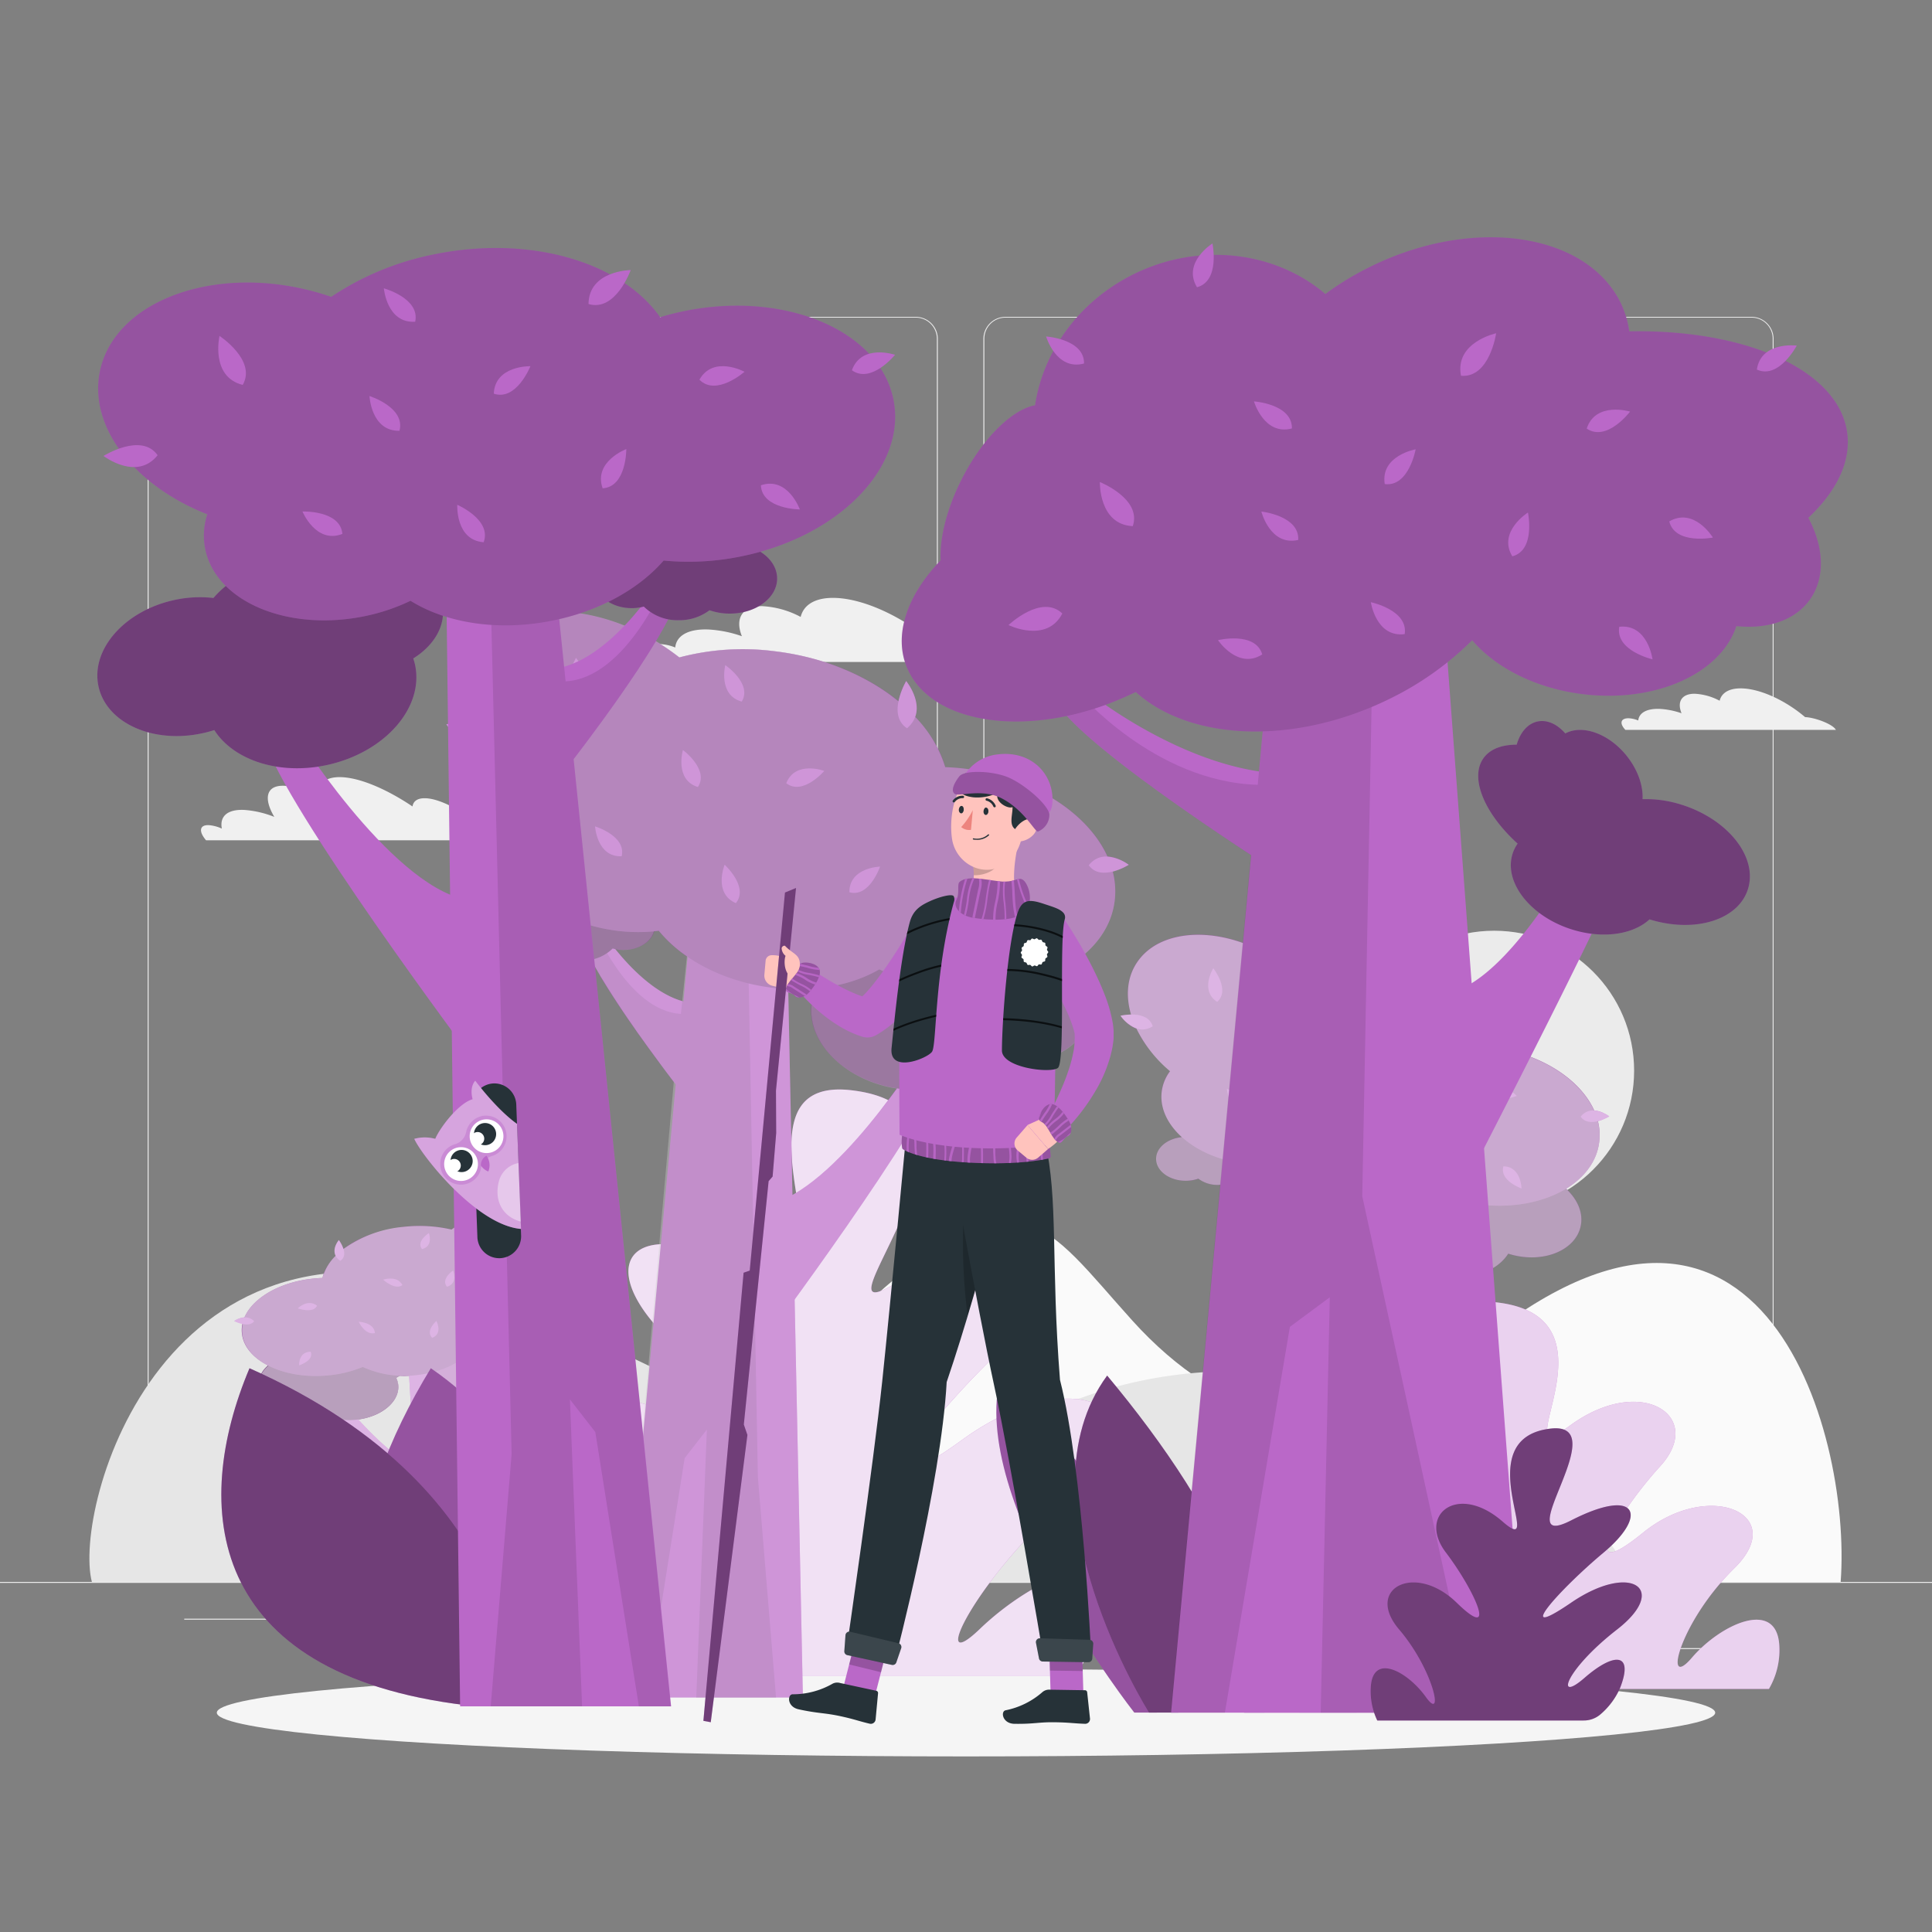 <svg xmlns="http://www.w3.org/2000/svg" xmlns:xlink="http://www.w3.org/1999/xlink" viewBox="0 0 500 500"><rect x="0" y="0" width="500" height="500" fill="#808080" stroke="none"/><defs><clipPath id="freepik--clip-path--inject-12"><path d="M233.6,293.16a11.07,11.07,0,0,0-.13,3.92.52.52,0,0,0,.25.36c.9.57,5.14,2.78,17,3.43,12.16.68,19-.67,20.77-1.09a.54.54,0,0,0,.42-.58l-.31-3.59a.54.54,0,0,0-.52-.5l-36.91-2.39A.55.55,0,0,0,233.6,293.16Z" style="fill:none"></path></clipPath><clipPath id="freepik--clip-path-2--inject-12"><path d="M248.28,228.3c-.63.63.13,2.92-.77,4.63s.81,4.07,4.51,4.63,10.63,1.1,13.18-1.6.91-7.12-.3-8.13-1.89.3-4.89.34S250.48,226.12,248.28,228.3Z" style="fill:none"></path></clipPath><clipPath id="freepik--clip-path-3--inject-12"><path d="M274.39,295.72c.44,0,1.06-1.34,2-1.74s1.27-2.11.31-3.8-3-4.64-4.81-4.45-3,2.78-3,3.7.71.61,1.69,1.76S272.87,295.82,274.39,295.72Z" style="fill:none"></path></clipPath><clipPath id="freepik--clip-path-4--inject-12"><path d="M203.49,256.47c.17.4,1.62.54,2.31,1.28s2.42.48,3.68-1,3.35-4.38,2.54-6-3.63-1.84-4.49-1.53-.33.88-1.08,2.2S202.87,255.07,203.49,256.47Z" style="fill:none"></path></clipPath><clipPath id="freepik--clip-path-5--inject-12"><path d="M270.12,233.91c-3.5-1.17-5.48-1.25-6.66,2.05-2.7,7.51-4.16,29.12-4.16,35.9,0,4.51,12.68,6,14.49,4.51,2-1.68.23-33.25,1.77-38.45a1.75,1.75,0,0,0-.32-1.65C274.33,235.21,272.59,234.73,270.12,233.91Z" style="fill:none"></path></clipPath><clipPath id="freepik--clip-path-6--inject-12"><path d="M240.61,233.25c-2.41,1.11-4.32,2.3-5.17,5.45-2.41,8.87-4,25.79-4.7,32.5s9.2,2.76,10.46,1,.56-20.32,5.66-38.77a1.88,1.88,0,0,0-.05-1.51C246.26,231.22,242.82,232.22,240.61,233.25Z" style="fill:none"></path></clipPath></defs><g id="freepik--background-complete--inject-12"><rect y="409.4" width="500" height="0.25" style="fill:#ebebeb"></rect><rect x="47.68" y="418.92" width="42.43" height="0.25" style="fill:#ebebeb"></rect><rect x="116.89" y="416.21" width="78.77" height="0.25" style="fill:#ebebeb"></rect><rect x="91.11" y="428.21" width="9.89" height="0.25" style="fill:#ebebeb"></rect><rect x="408.72" y="426.53" width="36.4" height="0.25" style="fill:#ebebeb"></rect><rect x="386.69" y="426.53" width="13.13" height="0.25" style="fill:#ebebeb"></rect><rect x="178.56" y="422.31" width="54.56" height="0.25" style="fill:#ebebeb"></rect><rect x="322.53" y="428.21" width="8.69" height="0.25" style="fill:#ebebeb"></rect><path d="M237,364.8H43.91a5.71,5.71,0,0,1-5.7-5.71V87.66A5.71,5.71,0,0,1,43.91,82H237a5.71,5.71,0,0,1,5.71,5.71V359.09A5.71,5.71,0,0,1,237,364.8ZM43.91,82.2a5.46,5.46,0,0,0-5.45,5.46V359.09a5.46,5.46,0,0,0,5.45,5.46H237a5.47,5.47,0,0,0,5.46-5.46V87.66A5.47,5.47,0,0,0,237,82.2Z" style="fill:#ebebeb"></path><path d="M453.31,364.8H260.21a5.72,5.72,0,0,1-5.71-5.71V87.66A5.72,5.72,0,0,1,260.21,82h193.1A5.71,5.71,0,0,1,459,87.66V359.09A5.71,5.71,0,0,1,453.31,364.8ZM260.21,82.2a5.47,5.47,0,0,0-5.46,5.46V359.09a5.47,5.47,0,0,0,5.46,5.46h193.1a5.47,5.47,0,0,0,5.46-5.46V87.66a5.47,5.47,0,0,0-5.46-5.46Z" style="fill:#ebebeb"></path><circle cx="386.69" cy="277.09" r="36.22" style="fill:#ebebeb"></circle><path d="M378.34,351.44c-31.37,27.2-62.73,15.31-85.3-9.69s-29.26-40.12-67.52-5.5S107.71,409.4,107.71,409.4H476.36C479.33,370,455,285,378.34,351.44Z" style="fill:#fafafa"></path><path d="M23.78,409.4H418.45s12.66-5.58-33.67-35.4-101-21-128.33.5-62.57-14.36-130.25-38.84C42,305.2,18.78,390.38,23.78,409.4Z" style="fill:#e6e6e6"></path><path d="M467.16,185.59c-5.09-4.35-11.76-7.44-16.69-7.44-3.1,0-4.94,1.22-5.43,3.2a15.33,15.33,0,0,0-6.48-1.81c-3.37,0-4.58,2.1-3.38,5.05a20.67,20.67,0,0,0-5.64-1.13c-3.44-.13-5.37,1.07-5.56,3a7.57,7.57,0,0,0-2.41-.57c-2-.07-2.51,1.14-1.18,2.71a3.58,3.58,0,0,0,.26.29h54.48C474.33,187.38,469.62,185.67,467.16,185.59Z" style="fill:#f0f0f0"></path><path d="M241.31,166.19c-7.86-6.7-18.13-11.46-25.74-11.46-4.77,0-7.6,1.87-8.36,4.93a23.64,23.64,0,0,0-10-2.79c-5.18,0-7.05,3.23-5.21,7.78a31.37,31.37,0,0,0-8.68-1.74c-5.3-.2-8.28,1.65-8.57,4.66a12,12,0,0,0-3.72-.87c-3-.11-3.86,1.76-1.82,4.18.13.15.26.3.4.44h84C252.35,169,245.09,166.31,241.31,166.19Z" style="fill:#f0f0f0"></path><path d="M120.63,210.47a6.46,6.46,0,0,0-.74,0c-3.67-2.37-7.39-3.89-10-3.89-1.9,0-2.94.79-3.13,2.13-6.85-4.6-13.93-7.59-18.87-7.59-4,0-5.82,1.94-5.6,5.12-3.4-1.81-6.63-2.89-9.1-2.89-4.32,0-5,3.34-2.2,8.06h0a26,26,0,0,0-7.73-1.8c-4.47-.22-6.44,1.7-5.85,4.83a9.92,9.92,0,0,0-3.34-.89c-2.44-.12-2.72,1.61-.74,3.92h82.35C131.86,213.92,125.3,210.86,120.63,210.47Z" style="fill:#f0f0f0"></path></g><g id="freepik--Shadow--inject-12"><ellipse id="freepik--path--inject-12" cx="250" cy="443.24" rx="193.89" ry="11.32" style="fill:#f5f5f5"></ellipse></g><g id="freepik--Forest--inject-12"><path d="M253.6,421.56c-13.86,13.33-.8-13.92,24.43-35.12s.4-35.12-28.85-13.92-8.41-6.44,13-26.08,2.85-36.36-27.81-16,31.83-43.08-14.16-48.3c-36.55-4.15,7.91,65.07-24.46,47.65s-43.11-3-22.78,16.69,39.61,47.26,11.55,26.08-53.68-7.27-29.64,13.92,24.93,38.54,11.8,25.21-24.48-13.41-21.53,5.07c.72,4.59,3.28,9.24,7.35,13.65a11.81,11.81,0,0,0,8.78,3.38H277.87a41.23,41.23,0,0,0,8.19-17C290,398.24,267.47,408.24,253.6,421.56Z" style="fill:#BA68C8"></path><path d="M253.6,421.56c-13.86,13.33-.8-13.92,24.43-35.12s.4-35.12-28.85-13.92-8.41-6.44,13-26.08,2.85-36.36-27.81-16,31.83-43.08-14.16-48.3c-36.55-4.15,7.91,65.07-24.46,47.65s-43.11-3-22.78,16.69,39.61,47.26,11.55,26.08-53.68-7.27-29.64,13.92,24.93,38.54,11.8,25.21-24.48-13.41-21.53,5.07c.72,4.59,3.28,9.24,7.35,13.65a11.81,11.81,0,0,0,8.78,3.38H277.87a41.23,41.23,0,0,0,8.19-17C290,398.24,267.47,408.24,253.6,421.56Z" style="fill:#fff;opacity:0.8"></path><path d="M460.48,425.86c-.65-12.2-15.13-5.6-22.65,3.19s-3.25-9.19,11-23.18-6.45-23.18-23.63-9.19-7.35-4.25,4.45-17.21-4.91-24-23.28-10.58,14.85-28.44-19.56-31.89c-27.35-2.74,18.24,42.95-8.62,31.46s-31.89-2-13.34,11,37.83,31.19,13.39,17.21-40.39-4.79-18.86,9.19,25.5,25.44,13.41,16.64-20.35-8.85-14.67,3.35c1.41,3,4.16,6.09,8,9a11.68,11.68,0,0,0,7,2.24H457.8A19.9,19.9,0,0,0,460.48,425.86Z" style="fill:#BA68C8"></path><path d="M460.48,425.86c-.65-12.2-15.13-5.6-22.65,3.19s-3.25-9.19,11-23.18-6.45-23.18-23.63-9.19-7.35-4.25,4.45-17.21-4.91-24-23.28-10.58,14.85-28.44-19.56-31.89c-27.35-2.74,18.24,42.95-8.62,31.46s-31.89-2-13.34,11,37.83,31.19,13.39,17.21-40.39-4.79-18.86,9.19,25.5,25.44,13.41,16.64-20.35-8.85-14.67,3.35c1.41,3,4.16,6.09,8,9a11.68,11.68,0,0,0,7,2.24H457.8A19.9,19.9,0,0,0,460.48,425.86Z" style="fill:#fff;opacity:0.7"></path><polygon points="321.94 443.24 336.11 291.01 352.92 291.01 356.09 443.24 321.94 443.24" style="fill:#BA68C8"></polygon><path d="M349.7,351.86c12.41-2.56,28.07-27.78,28.07-27.78s2.07-.4,4.44,2c-3.15,10.83-33.69,51.61-33.69,51.61Z" style="fill:#BA68C8"></path><path d="M336.67,314.6c-9.67,0-18.59-14.57-18.59-14.57a3.87,3.87,0,0,0-3.34,1c1.31,8,20.55,32.08,20.55,32.08Z" style="fill:#BA68C8"></path><path d="M314.74,301.05c1.89-1.48,2.37-1.06,2.37-1.06s6.45,16,16.37,16.56L336.11,291l9.65,5,2,106.4,3.36,40.85H336.32l2-49.68-4.12,5.28-7,44.4h-5.19l10.24-114.09C326.69,322,315.72,307,314.74,301.05Z" style="opacity:0.1"></path><path d="M353.47,304.09c1-4.51,6.78-7.07,12.89-5.71a14.59,14.59,0,0,1,3.61,1.31,15.06,15.06,0,0,1,11.67-1.81,15.82,15.82,0,0,1,8.82,5.17,19.43,19.43,0,0,1,6.44.36c8,1.79,13.48,8.06,12.16,14s-8.91,9.31-16.95,7.52c-.61-.13-1.2-.3-1.78-.48-3.11,4.9-10.56,7.36-18.37,5.62-9.33-2.07-15.64-9.34-14.11-16.24a9.67,9.67,0,0,1,.27-1C354.7,310.72,352.75,307.35,353.47,304.09Z" style="fill:#BA68C8"></path><path d="M353.47,304.09c1-4.51,6.78-7.07,12.89-5.71a14.59,14.59,0,0,1,3.61,1.31,15.06,15.06,0,0,1,11.67-1.81,15.82,15.82,0,0,1,8.82,5.17,19.43,19.43,0,0,1,6.44.36c8,1.79,13.48,8.06,12.16,14s-8.91,9.31-16.95,7.52c-.61-.13-1.2-.3-1.78-.48-3.11,4.9-10.56,7.36-18.37,5.62-9.33-2.07-15.64-9.34-14.11-16.24a9.67,9.67,0,0,1,.27-1C354.7,310.72,352.75,307.35,353.47,304.09Z" style="opacity:0.4"></path><path d="M306.88,294.24c.33,0,.64,0,1,.05,1-2.81,4.47-4.88,8.59-4.88,4.91,0,8.9,2.94,8.9,6.58a4.38,4.38,0,0,1,0,.51c2,.7,3.32,2.17,3.32,3.89,0,2.38-2.61,4.31-5.83,4.31a7.74,7.74,0,0,1-2-.25,7.76,7.76,0,0,1-5.66,2.2,8.11,8.11,0,0,1-5-1.61,10.1,10.1,0,0,1-3.27.54c-4.24,0-7.67-2.53-7.67-5.67S302.64,294.24,306.88,294.24Z" style="fill:#BA68C8"></path><path d="M306.88,294.24c.33,0,.64,0,1,.05,1-2.81,4.47-4.88,8.59-4.88,4.91,0,8.9,2.94,8.9,6.58a4.38,4.38,0,0,1,0,.51c2,.7,3.32,2.17,3.32,3.89,0,2.38-2.61,4.31-5.83,4.31a7.74,7.74,0,0,1-2-.25,7.76,7.76,0,0,1-5.66,2.2,8.11,8.11,0,0,1-5-1.61,10.1,10.1,0,0,1-3.27.54c-4.24,0-7.67-2.53-7.67-5.67S302.64,294.24,306.88,294.24Z" style="opacity:0.4"></path><path d="M413.93,295c1-11.23-11.49-21.94-27.8-23.94-1.24-.15-2.46-.24-3.67-.28-3-10.54-15.75-19.59-31.6-21.52a45.9,45.9,0,0,0-17.67,1.14c-1-.78-2.06-1.54-3.17-2.26-13.36-8.58-29.29-8.3-35.57.63-5.54,7.86-1.74,19.82,8.36,28.42a11.16,11.16,0,0,0-2.2,5.69c-.72,8.54,8.74,16.68,21.14,18.2a32,32,0,0,0,7.64,0c4.34,5.35,12.05,9.46,21.09,10.56,7.61.93,14.65-.46,19.77-3.42a41.91,41.91,0,0,0,12.42,3.48C399,313.75,413,306.26,413.93,295Z" style="fill:#BA68C8"></path><path d="M413.93,295c1-11.23-11.49-21.94-27.8-23.94-1.24-.15-2.46-.24-3.67-.28-3-10.54-15.75-19.59-31.6-21.52a45.9,45.9,0,0,0-17.67,1.14c-1-.78-2.06-1.54-3.17-2.26-13.36-8.58-29.29-8.3-35.57.63-5.54,7.86-1.74,19.82,8.36,28.42a11.16,11.16,0,0,0-2.2,5.69c-.72,8.54,8.74,16.68,21.14,18.2a32,32,0,0,0,7.64,0c4.34,5.35,12.05,9.46,21.09,10.56,7.61.93,14.65-.46,19.77-3.42a41.91,41.91,0,0,0,12.42,3.48C399,313.75,413,306.26,413.93,295Z" style="opacity:0.2"></path><path d="M314,250.57s-3.58,5.74,1,8.71C318.49,256.28,314,250.57,314,250.57Z" style="fill:#BA68C8"></path><path d="M290,262.87s3.74,5.64,8.33,2.73C297,261.19,290,262.87,290,262.87Z" style="fill:#BA68C8"></path><path d="M375.23,254.84s4.29,5.25.15,8.77C371.55,261.08,375.23,254.84,375.23,254.84Z" style="fill:#BA68C8"></path><path d="M341.7,251.91s-1.39,5.55,3.05,6.75C346.76,255.35,341.7,251.91,341.7,251.91Z" style="fill:#BA68C8"></path><path d="M392.54,283.61s-3.88-4.21-7.32-1.16C386.89,286,392.54,283.61,392.54,283.61Z" style="fill:#BA68C8"></path><path d="M333.85,267.63s-1.61,5.5,2.77,6.88C338.77,271.27,333.85,267.63,333.85,267.63Z" style="fill:#BA68C8"></path><path d="M341.58,288.9s-2.15,5.31,2.08,7.12C346.11,293,341.58,288.9,341.58,288.9Z" style="fill:#BA68C8"></path><path d="M360.05,271.51s-5.37-2-7.05,2.29C356.08,276.17,360.05,271.51,360.05,271.51Z" style="fill:#BA68C8"></path><path d="M416.48,288.91s-4.53-3.5-7.41.08C411.3,292.16,416.48,288.91,416.48,288.91Z" style="fill:#BA68C8"></path><path d="M393.77,307.58s-.09-5.72-4.69-5.73C388,305.57,393.77,307.58,393.77,307.58Z" style="fill:#BA68C8"></path><path d="M370.39,289.24s-5.73.17-5.68,4.76C368.44,295.05,370.39,289.24,370.39,289.24Z" style="fill:#BA68C8"></path><path d="M317.53,281.8s.34,5.72,4.93,5.53C323.39,283.56,317.53,281.8,317.53,281.8Z" style="fill:#BA68C8"></path><path d="M416.48,288.91a8.06,8.06,0,0,0-3.94-1.52c-3.66-8.09-13.89-14.76-26.41-16.29-1.24-.15-2.46-.24-3.67-.28a23.24,23.24,0,0,0-5.55-9.34c1.14-3.19-1.68-6.64-1.68-6.64a13.9,13.9,0,0,0-1.43,3.75,45.16,45.16,0,0,0-22.94-9.29,45.9,45.9,0,0,0-17.67,1.14c-1-.78-2.06-1.54-3.17-2.26-13.36-8.58-29.29-8.3-35.57.63-2.74,3.88-3.19,8.77-1.74,13.75a14,14,0,0,0-2.73.31,9.31,9.31,0,0,0,4.12,3.31,33.79,33.79,0,0,0,8.71,11.05,11.16,11.16,0,0,0-2.2,5.69c-.35,4.12,1.68,8.14,5.25,11.37-3.75.37-6.65,2.74-6.65,5.62,0,3.13,3.43,5.67,7.67,5.67a10.1,10.1,0,0,0,3.27-.54,8.11,8.11,0,0,0,5,1.61,9.54,9.54,0,0,0,1.71-.15l.25.48,0,.07c.18.34.37.68.56,1l.18.32.49.86.18.3c.22.39.45.77.69,1.16l.08.12c.21.36.44.72.66,1.08l.21.33.6.94c.07.1.13.2.19.3l.8,1.22.1.14.72,1.09.24.35.64.94.21.31.84,1.21.12.17.73,1,.24.34.66.93.19.26.83,1.15.15.21c.23.31.45.62.68.92l.24.33.59.8.21.29.75,1,.17.23.57.76.22.29.51.68c.07.08.13.17.19.25.2.26.4.51.58.76L321.94,443.24h34.15l-1.54-73.78c7.75-10.67,20.79-29.12,25.83-39.11,4.37-.73,8-2.84,9.95-5.9.58.18,1.17.35,1.78.48,8,1.79,15.63-1.57,16.95-7.52.77-3.46-.77-7-3.77-9.76,5-3,8.2-7.42,8.64-12.61a14.58,14.58,0,0,0-.42-4.88A11.43,11.43,0,0,0,416.48,288.91Zm-81.9,17-.86,8.31c-5-1.41-9.5-6-12.39-9.63a7.5,7.5,0,0,0,1.45.15c2.84,0,5.2-1.5,5.72-3.48l.89-.08A24.73,24.73,0,0,0,334.58,305.87Zm19.57,44.23-.8-38.16c1.19.06,2.35.05,3.48,0a15.11,15.11,0,0,0,1.29.93,9.67,9.67,0,0,0-.27,1c-1.53,6.9,4.78,14.17,14.11,16.24.52.12,1,.21,1.55.29C368.94,336.69,361.38,346.07,354.15,350.1Z" style="fill:#fff;opacity:0.5"></path><polygon points="134.47 436.77 116.86 343.16 105.12 343.16 110.61 436.77 134.47 436.77" style="fill:#BA68C8"></polygon><path d="M110.45,380.58c-8.8-1.58-21-17.08-21-17.08a3.76,3.76,0,0,0-3,1.21c2.75,6.66,26.15,31.74,26.15,31.74Z" style="fill:#BA68C8"></path><path d="M117.67,357.67c6.75,0,12.25-9,12.25-9a3.12,3.12,0,0,1,2.38.63c-.51,4.92-12.73,19.72-12.73,19.72Z" style="fill:#BA68C8"></path><path d="M132.3,349.34c-1.39-.92-1.71-.66-1.71-.66s-3.69,9.87-10.59,10.19l-3.13-15.71-6.5,3.06,4,65.43-.28,25.12h10.34l-3.9-30.55,3.15,3.25,7.17,27.3h3.62l-12.93-70.16C125,362.2,131.92,353,132.3,349.34Z" style="opacity:0.1"></path><path d="M105.39,351.21c-.93-2.78-5.09-4.36-9.29-3.52a10.6,10.6,0,0,0-2.46.81,12.1,12.1,0,0,0-8.24-1.11,10.33,10.33,0,0,0-5.91,3.18,14.75,14.75,0,0,0-4.47.22c-5.53,1.1-9,4.95-7.79,8.61s6.7,5.72,12.22,4.62a11.44,11.44,0,0,0,1.22-.3c2.43,3,7.75,4.53,13.12,3.46,6.42-1.27,10.46-5.74,9-10a6.25,6.25,0,0,0-.24-.6C104.87,355.28,106.06,353.21,105.39,351.21Z" style="fill:#BA68C8"></path><path d="M105.39,351.21c-.93-2.78-5.09-4.36-9.29-3.52a10.6,10.6,0,0,0-2.46.81,12.1,12.1,0,0,0-8.24-1.11,10.33,10.33,0,0,0-5.91,3.18,14.75,14.75,0,0,0-4.47.22c-5.53,1.1-9,4.95-7.79,8.61s6.7,5.72,12.22,4.62a11.44,11.44,0,0,0,1.22-.3c2.43,3,7.75,4.53,13.12,3.46,6.42-1.27,10.46-5.74,9-10a6.25,6.25,0,0,0-.24-.6C104.87,355.28,106.06,353.21,105.39,351.21Z" style="opacity:0.4"></path><path d="M137.45,345.15c-.23,0-.45,0-.67,0-.85-1.73-3.37-3-6.25-3-3.43,0-6.06,1.81-5.88,4,0,.11,0,.21,0,.32-1.34.42-2.21,1.33-2.12,2.39.12,1.46,2,2.65,4.29,2.65a5.89,5.89,0,0,0,1.36-.16,6.25,6.25,0,0,0,4.06,1.36,5.78,5.78,0,0,0,3.42-1,8.21,8.21,0,0,0,2.31.33c3,0,5.24-1.56,5.08-3.48S140.41,345.15,137.45,345.15Z" style="fill:#BA68C8"></path><path d="M137.45,345.15c-.23,0-.45,0-.67,0-.85-1.73-3.37-3-6.25-3-3.43,0-6.06,1.81-5.88,4,0,.11,0,.21,0,.32-1.34.42-2.21,1.33-2.12,2.39.12,1.46,2,2.65,4.29,2.65a5.89,5.89,0,0,0,1.36-.16,6.25,6.25,0,0,0,4.06,1.36,5.78,5.78,0,0,0,3.42-1,8.21,8.21,0,0,0,2.31.33c3,0,5.24-1.56,5.08-3.48S140.41,345.15,137.45,345.15Z" style="opacity:0.4"></path><path d="M62.69,345.64c-1.24-6.91,6.92-13.5,18.21-14.72q1.29-.14,2.55-.18c1.6-6.48,10-12,21-13.23a36.91,36.91,0,0,1,12.41.7q1-.72,2.1-1.38c8.9-5.28,20-5.11,24.89.38,4.26,4.84,2.22,12.19-4.41,17.48a6.92,6.92,0,0,1,1.83,3.5c.94,5.25-5.26,10.25-13.85,11.19a25.09,25.09,0,0,1-5.34,0c-2.76,3.29-7.94,5.81-14.2,6.49a26,26,0,0,1-14-2.1,30.77,30.77,0,0,1-8.51,2.14C74.08,357.15,63.93,352.54,62.69,345.64Z" style="fill:#BA68C8"></path><path d="M62.69,345.64c-1.24-6.91,6.92-13.5,18.21-14.72q1.29-.14,2.55-.18c1.6-6.48,10-12,21-13.23a36.91,36.91,0,0,1,12.41.7q1-.72,2.1-1.38c8.9-5.28,20-5.11,24.89.38,4.26,4.84,2.22,12.19-4.41,17.48a6.92,6.92,0,0,1,1.83,3.5c.94,5.25-5.26,10.25-13.85,11.19a25.09,25.09,0,0,1-5.34,0c-2.76,3.29-7.94,5.81-14.2,6.49a26,26,0,0,1-14-2.1,30.77,30.77,0,0,1-8.51,2.14C74.08,357.15,63.93,352.54,62.69,345.64Z" style="opacity:0.2"></path><path d="M130.24,318.29s2.79,3.54-.24,5.36C127.42,321.81,130.24,318.29,130.24,318.29Z" style="fill:#BA68C8"></path><path d="M147.67,325.85s-2.33,3.48-5.68,1.69C142.66,324.83,147.67,325.85,147.67,325.85Z" style="fill:#BA68C8"></path><path d="M87.7,320.92s-2.73,3.23.34,5.39C90.59,324.75,87.7,320.92,87.7,320.92Z" style="fill:#BA68C8"></path><path d="M111,319.11s1.25,3.42-1.79,4.16C107.61,321.23,111,319.11,111,319.11Z" style="fill:#BA68C8"></path><path d="M77.06,338.61s2.5-2.59,5-.71C81.12,340.05,77.06,338.61,77.06,338.61Z" style="fill:#BA68C8"></path><path d="M117.26,328.79s1.4,3.38-1.59,4.22C114,331,117.26,328.79,117.26,328.79Z" style="fill:#BA68C8"></path><path d="M112.94,341.86s1.76,3.27-1.1,4.38C110,344.39,112.94,341.86,112.94,341.86Z" style="fill:#BA68C8"></path><path d="M99.15,331.17s3.65-1.22,5,1.41C102.16,334,99.15,331.17,99.15,331.17Z" style="fill:#BA68C8"></path><path d="M60.6,341.87s3-2.15,5.18.05C64.39,343.87,60.6,341.87,60.6,341.87Z" style="fill:#BA68C8"></path><path d="M77.41,353.35s-.22-3.52,3-3.53C81.35,352.12,77.41,353.35,77.41,353.35Z" style="fill:#BA68C8"></path><path d="M92.82,342.07s4,.11,4.21,2.93C94.48,345.64,92.82,342.07,92.82,342.07Z" style="fill:#BA68C8"></path><path d="M129.38,337.5s.05,3.51-3.17,3.4C125.38,338.58,129.38,337.5,129.38,337.5Z" style="fill:#BA68C8"></path><path d="M60.6,341.87a5.55,5.55,0,0,1,2.68-.94c2.14-5,9-9.07,17.62-10q1.29-.14,2.55-.18A12.71,12.71,0,0,1,86.86,325c-1-2,.84-4.08.84-4.08a8.84,8.84,0,0,1,1.19,2.31,31.4,31.4,0,0,1,15.55-5.72,36.91,36.91,0,0,1,12.41.7q1-.72,2.1-1.38c8.9-5.28,20-5.11,24.89.38a9.08,9.08,0,0,1,1.91,8.46,11.77,11.77,0,0,1,1.92.18,5.6,5.6,0,0,1-2.71,2,19,19,0,0,1-5.53,6.8,6.92,6.92,0,0,1,1.83,3.5c.45,2.53-.76,5-3.1,7,2.65.23,4.79,1.69,4.94,3.46.16,1.92-2.11,3.48-5.08,3.48a8.21,8.21,0,0,1-2.31-.33,5.78,5.78,0,0,1-3.42,1,6.78,6.78,0,0,1-1.2-.1l-.15.3,0,0-.34.62-.11.2-.3.53-.11.18c-.14.24-.28.48-.43.72l0,.07-.41.66a2.39,2.39,0,0,0-.13.21c-.13.19-.25.38-.37.57l-.12.19-.5.75-.06.09-.45.67-.15.21-.4.58-.13.19-.52.74-.08.11-.46.64-.15.21-.41.57-.12.16-.53.71-.09.12-.42.57-.16.21-.37.49-.13.17-.47.62a1.34,1.34,0,0,0-.11.14l-.36.47-.14.18L122,366l-.12.16-.37.46,12.93,70.16H110.61L108,391.4c-6-6.56-16-17.9-20-24a11.36,11.36,0,0,1-7.25-3.63,11.44,11.44,0,0,1-1.22.3c-5.52,1.1-11-1-12.22-4.62-.72-2.13.18-4.33,2.13-6-3.62-1.86-6.1-4.56-6.67-7.75a7.76,7.76,0,0,1,.05-3A9.57,9.57,0,0,1,60.6,341.87Zm58.09,10.43,1,5.11c3.41-.87,6.34-3.72,8.18-5.93a5.49,5.49,0,0,1-1,.1c-2,0-3.71-.92-4.17-2.14l-.63-.05A15,15,0,0,1,118.69,352.3Zm-11.44,27.2L105.87,356c-.82,0-1.63,0-2.43,0a9,9,0,0,1-.85.57,6.25,6.25,0,0,1,.24.6c1.42,4.24-2.62,8.71-9,10-.35.07-.71.13-1.06.18C96.24,371.25,102,377,107.25,379.5Z" style="fill:#fff;opacity:0.5"></path><path d="M259,356c-8.65,32.38,34.55,87.21,34.55,87.21h5.83C323.78,435.13,292.78,391.78,259,356Z" style="fill:#BA68C8"></path><path d="M259,356c-8.65,32.38,34.55,87.21,34.55,87.21h5.83C323.78,435.13,292.78,391.78,259,356Z" style="opacity:0.2"></path><path d="M286.53,356c-23.78,32.38,10.83,87.21,10.83,87.21h7.54C339.7,435.13,316.41,391.78,286.53,356Z" style="fill:#BA68C8"></path><path d="M286.53,356c-23.78,32.38,10.83,87.21,10.83,87.21h7.54C339.7,435.13,316.41,391.78,286.53,356Z" style="opacity:0.4"></path><polygon points="303.07 443.24 328.95 166.11 374.23 166.11 395.03 443.24 303.07 443.24" style="fill:#BA68C8"></polygon><path d="M333.82,200.27c-26,0-52.15-21.1-52.15-21.1a16.92,16.92,0,0,0-8.84,1.48c4.68,11.6,59.88,46.44,59.88,46.44Z" style="fill:#BA68C8"></path><path d="M375.38,256.89c17.14-4.3,36.6-43,36.6-43a126.54,126.54,0,0,1,5.58,15.69c-9.24,20.88-41.31,82.74-41.31,82.74Z" style="fill:#BA68C8"></path><path d="M272.83,180.65c4.89-2.15,6.24-1.54,6.24-1.54s19.65,23.22,46.43,24l3.45-37h26.33l-2.73,143.46,29.08,133.67H341.8l2.35-107.51-10.33,7.66L317,443.24h-14l20.72-221.92C308,210.92,276.32,189.31,272.83,180.65Z" style="opacity:0.1"></path><path d="M478.2,113.75c-.62-17.1-25-28.59-56.54-28A25.22,25.22,0,0,0,419,77.53C409.51,60,380.74,56.16,354.69,69A74.75,74.75,0,0,0,343,76.09C330,65,310.14,62.48,292.93,71.19c-14,7.1-23,20-25.06,33.7C261.71,106,253.7,114,248.35,125.1c-3.55,7.37-5.19,14.55-4.92,19.93-8.88,9.21-12.49,19.89-8.35,28.54,6.68,14,31,17.34,54.4,7.53,1.54-.64,3-1.33,4.47-2,14,12.65,41,13.91,65.7,1.75A80.2,80.2,0,0,0,381,165.69c6.36,7.47,17.53,13,30.48,14.15,18.35,1.63,34.07-6.11,37.88-17.81,8.58.91,16.1-1.77,19.73-7.92,3.34-5.67,2.66-13.07-1.1-20.11C474.67,127.74,478.45,120.76,478.2,113.75Z" style="fill:#BA68C8"></path><path d="M478.2,113.75c-.62-17.1-25-28.59-56.54-28A25.22,25.22,0,0,0,419,77.53C409.51,60,380.74,56.16,354.69,69A74.75,74.75,0,0,0,343,76.09C330,65,310.14,62.48,292.93,71.19c-14,7.1-23,20-25.06,33.7C261.71,106,253.7,114,248.35,125.1c-3.55,7.37-5.19,14.55-4.92,19.93-8.88,9.21-12.49,19.89-8.35,28.54,6.68,14,31,17.34,54.4,7.53,1.54-.64,3-1.33,4.47-2,14,12.65,41,13.91,65.7,1.75A80.2,80.2,0,0,0,381,165.69c6.36,7.47,17.53,13,30.48,14.15,18.35,1.63,34.07-6.11,37.88-17.81,8.58.91,16.1-1.77,19.73-7.92,3.34-5.67,2.66-13.07-1.1-20.11C474.67,127.74,478.45,120.76,478.2,113.75Z" style="opacity:0.2"></path><path d="M284.64,124.75s-.3,11,8.52,11.42C295.57,129.1,284.64,124.75,284.64,124.75Z" style="fill:#BA68C8"></path><path d="M261,161.77s9.89,4.84,13.93-3C269.52,153.63,261,161.77,261,161.77Z" style="fill:#BA68C8"></path><path d="M387.2,86.25s-10.77,2.3-9.1,11C385.53,97.9,387.2,86.25,387.2,86.25Z" style="fill:#BA68C8"></path><path d="M324.52,103.88s2.62,8.93,9.83,7C334.44,104.54,324.52,103.88,324.52,103.88Z" style="fill:#BA68C8"></path><path d="M270.73,87.08s2.62,8.93,9.82,7C280.65,87.74,270.73,87.08,270.73,87.08Z" style="fill:#BA68C8"></path><path d="M421.86,106.52s-8.91-2.7-11.22,4.4C415.87,114.46,421.86,106.52,421.86,106.52Z" style="fill:#BA68C8"></path><path d="M427.67,170.63s-1.19-9.23-8.61-8.42C418,168.42,427.67,170.63,427.67,170.63Z" style="fill:#BA68C8"></path><path d="M326.44,132.39s2.27,9,9.54,7.35C336.33,133.44,326.44,132.39,326.44,132.39Z" style="fill:#BA68C8"></path><path d="M354.77,155.85s1.35,9.2,8.76,8.26C364.5,157.88,354.77,155.85,354.77,155.85Z" style="fill:#BA68C8"></path><path d="M366.37,116.28s-9.17,1.62-8,9C364.62,126.07,366.37,116.28,366.37,116.28Z" style="fill:#BA68C8"></path><path d="M465,89.44s-9.23-1.19-10.33,6.2C460.35,98.26,465,89.44,465,89.44Z" style="fill:#BA68C8"></path><path d="M443.3,139.12s-4.85-7.94-11.3-4.18C433.54,141.05,443.3,139.12,443.3,139.12Z" style="fill:#BA68C8"></path><path d="M395.43,132.64s-7.89,4.94-4.05,11.34C397.48,142.37,395.43,132.64,395.43,132.64Z" style="fill:#BA68C8"></path><path d="M313.78,63s-7.88,4.94-4,11.34C315.83,72.73,313.78,63,313.78,63Z" style="fill:#BA68C8"></path><path d="M315.21,165.67s5.18,7.73,11.46,3.69C324.87,163.32,315.21,165.67,315.21,165.67Z" style="fill:#BA68C8"></path><path d="M435,208.2a30.5,30.5,0,0,0-9.91-1.38c.2-3.76-1.46-8.24-4.77-12-4.68-5.28-11.09-7.25-15.23-5-2.15-2.51-4.94-3.75-7.57-3-2.42.7-4.18,3-5,5.9-3.5,0-6.39.93-8.16,2.95-4.33,4.92-.56,14.53,8.4,22.66a9.69,9.69,0,0,0-1.42,3c-2,7.36,5,16,15.65,19.27,8,2.45,15.67,1.21,19.89-2.65l.08,0c11.89,3.67,23.31,0,25.53-8.27S446.9,211.87,435,208.2Z" style="fill:#BA68C8"></path><path d="M435,208.2a30.5,30.5,0,0,0-9.91-1.38c.2-3.76-1.46-8.24-4.77-12-4.68-5.28-11.09-7.25-15.23-5-2.15-2.51-4.94-3.75-7.57-3-2.42.7-4.18,3-5,5.9-3.5,0-6.39.93-8.16,2.95-4.33,4.92-.56,14.53,8.4,22.66a9.69,9.69,0,0,0-1.42,3c-2,7.36,5,16,15.65,19.27,8,2.45,15.67,1.21,19.89-2.65l.08,0c11.89,3.67,23.31,0,25.53-8.27S446.9,211.87,435,208.2Z" style="opacity:0.4"></path><polygon points="160.11 439.3 179.89 226.73 203.37 226.73 207.79 439.3 160.11 439.3" style="fill:#BA68C8"></polygon><path d="M198.87,311.7c17.33-3.58,39.2-38.79,39.2-38.79s2.89-.55,6.19,2.75c-4.4,15.13-47,72.07-47,72.07Z" style="fill:#BA68C8"></path><path d="M180.68,259.68c-13.5.05-26-20.35-26-20.35s-2-.64-4.65,1.43c1.83,11.18,28.68,44.79,28.68,44.79Z" style="fill:#BA68C8"></path><path d="M150.06,240.76c2.64-2.07,3.31-1.49,3.31-1.49s9,22.4,22.85,23.12l3.67-35.66,13.49,7,2.76,148.57,4.7,57.05H180.19l2.75-69.38-5.75,7.39-9.84,62h-7.24L174.41,280C166.74,270,151.43,249.11,150.06,240.76Z" style="opacity:0.1"></path><path d="M204.14,245c1.41-6.31,9.46-9.89,18-8a21.09,21.09,0,0,1,5,1.83c4.06-2.8,10.06-3.9,16.29-2.52a22,22,0,0,1,12.32,7.22,27.1,27.1,0,0,1,9,.5c11.22,2.5,18.83,11.25,17,19.55s-12.45,13-23.67,10.5a25.3,25.3,0,0,1-2.49-.67c-4.34,6.84-14.74,10.28-25.65,7.85-13-2.9-21.84-13-19.7-22.68.1-.46.24-.91.38-1.35C205.85,254.26,203.13,249.55,204.14,245Z" style="fill:#BA68C8"></path><path d="M204.14,245c1.41-6.31,9.46-9.89,18-8a21.09,21.09,0,0,1,5,1.83c4.06-2.8,10.06-3.9,16.29-2.52a22,22,0,0,1,12.32,7.22,27.1,27.1,0,0,1,9,.5c11.22,2.5,18.83,11.25,17,19.55s-12.45,13-23.67,10.5a25.3,25.3,0,0,1-2.49-.67c-4.34,6.84-14.74,10.28-25.65,7.85-13-2.9-21.84-13-19.7-22.68.1-.46.24-.91.38-1.35C205.85,254.26,203.13,249.55,204.14,245Z" style="opacity:0.4"></path><path d="M139.08,231.24c.46,0,.9,0,1.34.07,1.42-3.92,6.24-6.81,12-6.81,6.87,0,12.43,4.11,12.43,9.18a5.68,5.68,0,0,1-.05.72c2.74,1,4.64,3,4.64,5.43,0,3.33-3.65,6-8.15,6a10.6,10.6,0,0,1-2.74-.36,10.75,10.75,0,0,1-7.89,3.09,11.3,11.3,0,0,1-7-2.26,13.73,13.73,0,0,1-4.57.77c-5.91,0-10.71-3.55-10.71-7.93S133.17,231.24,139.08,231.24Z" style="fill:#BA68C8"></path><path d="M139.08,231.24c.46,0,.9,0,1.34.07,1.42-3.92,6.24-6.81,12-6.81,6.87,0,12.43,4.11,12.43,9.18a5.68,5.68,0,0,1-.05.72c2.74,1,4.64,3,4.64,5.43,0,3.33-3.65,6-8.15,6a10.6,10.6,0,0,1-2.74-.36,10.75,10.75,0,0,1-7.89,3.09,11.3,11.3,0,0,1-7-2.26,13.73,13.73,0,0,1-4.57.77c-5.91,0-10.71-3.55-10.71-7.93S133.17,231.24,139.08,231.24Z" style="opacity:0.4"></path><path d="M288.56,232.36c1.34-15.68-16-30.64-38.82-33.42-1.73-.21-3.43-.34-5.12-.4-4.26-14.72-22-27.34-44.13-30a64.14,64.14,0,0,0-24.67,1.6c-1.41-1.1-2.88-2.15-4.43-3.15-18.66-12-40.89-11.61-49.67.87-7.72,11-2.43,27.67,11.68,39.69a15.44,15.44,0,0,0-3.07,7.94c-1,11.92,12.2,23.29,29.51,25.41a44.31,44.31,0,0,0,10.67,0c6.07,7.47,16.83,13.2,29.45,14.74,10.62,1.3,20.46-.63,27.6-4.77a58.59,58.59,0,0,0,17.35,4.86C267.69,258.49,287.23,248,288.56,232.36Z" style="fill:#BA68C8"></path><path d="M288.56,232.36c1.34-15.68-16-30.64-38.82-33.42-1.73-.21-3.43-.34-5.12-.4-4.26-14.72-22-27.34-44.13-30a64.14,64.14,0,0,0-24.67,1.6c-1.41-1.1-2.88-2.15-4.43-3.15-18.66-12-40.89-11.61-49.67.87-7.72,11-2.43,27.67,11.68,39.69a15.44,15.44,0,0,0-3.07,7.94c-1,11.92,12.2,23.29,29.51,25.41a44.31,44.31,0,0,0,10.67,0c6.07,7.47,16.83,13.2,29.45,14.74,10.62,1.3,20.46-.63,27.6-4.77a58.59,58.59,0,0,0,17.35,4.86C267.69,258.49,287.23,248,288.56,232.36Z" style="opacity:0.2"></path><path d="M149.08,170.26s-5,8,1.35,12.17C155.29,178.24,149.08,170.26,149.08,170.26Z" style="fill:#BA68C8"></path><path d="M115.49,187.44s5.22,7.88,11.63,3.81C125.32,185.1,115.49,187.44,115.49,187.44Z" style="fill:#BA68C8"></path><path d="M234.52,176.23s6,7.33.21,12.25C229.38,184.94,234.52,176.23,234.52,176.23Z" style="fill:#BA68C8"></path><path d="M187.7,172.13s-1.93,7.76,4.26,9.44C194.77,176.94,187.7,172.13,187.7,172.13Z" style="fill:#BA68C8"></path><path d="M258.7,216.4s-5.43-5.88-10.23-1.62C250.8,219.67,258.7,216.4,258.7,216.4Z" style="fill:#BA68C8"></path><path d="M176.74,194.1s-2.25,7.67,3.87,9.59C183.61,199.18,176.74,194.1,176.74,194.1Z" style="fill:#BA68C8"></path><path d="M187.53,223.79s-3,7.41,2.91,9.94C193.87,229.53,187.53,223.79,187.53,223.79Z" style="fill:#BA68C8"></path><path d="M213.33,199.51s-7.5-2.78-9.85,3.19C207.78,206,213.33,199.51,213.33,199.51Z" style="fill:#BA68C8"></path><path d="M292.12,223.81s-6.32-4.9-10.35.1C284.88,228.35,292.12,223.81,292.12,223.81Z" style="fill:#BA68C8"></path><path d="M260.41,249.88s-.13-8-6.55-8C252.34,247.07,260.41,249.88,260.41,249.88Z" style="fill:#BA68C8"></path><path d="M227.76,224.27s-8,.23-7.94,6.64C225,232.37,227.76,224.27,227.76,224.27Z" style="fill:#BA68C8"></path><path d="M154,213.87s.48,8,6.89,7.73C162.13,216.33,154,213.87,154,213.87Z" style="fill:#BA68C8"></path><path d="M292.12,223.81a11.16,11.16,0,0,0-5.51-2.13c-5.1-11.3-19.39-20.61-36.87-22.74-1.73-.21-3.43-.34-5.12-.4a32.33,32.33,0,0,0-7.76-13c1.6-4.45-2.34-9.27-2.34-9.27a19.26,19.26,0,0,0-2,5.24c-8.08-6.61-19.33-11.43-32-13a64.14,64.14,0,0,0-24.67,1.6c-1.41-1.1-2.88-2.15-4.43-3.15-18.66-12-40.89-11.6-49.67.87-3.81,5.42-4.45,12.24-2.42,19.2a19.75,19.75,0,0,0-3.81.43,12.92,12.92,0,0,0,5.75,4.62A47.22,47.22,0,0,0,133.4,207.5a15.44,15.44,0,0,0-3.07,7.94c-.49,5.75,2.34,11.36,7.33,15.88-5.24.52-9.29,3.83-9.29,7.84,0,4.38,4.8,7.93,10.71,7.93a13.73,13.73,0,0,0,4.57-.77,11.29,11.29,0,0,0,7,2.26,13.19,13.19,0,0,0,2.39-.22l.35.67.06.11c.24.46.51.94.77,1.42l.26.45c.22.39.45.79.69,1.19l.24.43,1,1.61.1.17.94,1.51.29.46c.27.44.55.87.83,1.31l.27.42,1.12,1.7.13.2c.33.51.67,1,1,1.52l.33.49.9,1.32.29.42,1.17,1.69.17.24,1,1.46c.12.15.23.31.34.47l.92,1.29.27.37c.39.54.77,1.08,1.16,1.61l.2.28c.32.44.63.87.95,1.29l.34.47.82,1.12.3.4,1,1.39.24.32.8,1.07.31.41.71.94c.09.11.18.23.26.35l.81,1.06L160.11,439.3h47.68l-2.14-103c10.81-14.89,29-40.65,36.07-54.6,6.09-1,11.16-4,13.88-8.24.81.26,1.64.48,2.49.67,11.22,2.5,21.82-2.2,23.67-10.5,1.08-4.84-1.07-9.82-5.26-13.64,6.93-4.22,11.45-10.35,12.06-17.6a20.55,20.55,0,0,0-.58-6.81A16.65,16.65,0,0,0,292.12,223.81ZM177.76,247.48l-1.2,11.6c-6.94-2-13.27-8.43-17.31-13.45a10.43,10.43,0,0,0,2,.22c4,0,7.26-2.09,8-4.86.41,0,.83-.06,1.24-.11A35.06,35.06,0,0,0,177.76,247.48Zm27.32,61.77L204,256c1.65.08,3.27.07,4.86,0a17.16,17.16,0,0,0,1.8,1.29c-.14.44-.28.89-.38,1.35-2.14,9.63,6.68,19.78,19.7,22.68.72.16,1.44.29,2.16.4C225.74,290.52,215.19,303.61,205.08,309.25Z" style="fill:#fff;opacity:0.3"></path><path d="M111.5,354.1C158.62,386.47,140,441.3,140,441.3H130C80.3,433.19,89.7,389.85,111.5,354.1Z" style="fill:#BA68C8"></path><path d="M111.5,354.1C158.62,386.47,140,441.3,140,441.3H130C80.3,433.19,89.7,389.85,111.5,354.1Z" style="opacity:0.2"></path><path d="M64.57,354.1c72.88,32.37,68.83,87.2,68.83,87.2H120.56C53.21,433.19,49.48,389.85,64.57,354.1Z" style="fill:#BA68C8"></path><path d="M64.57,354.1c72.88,32.37,68.83,87.2,68.83,87.2H120.56C53.21,433.19,49.48,389.85,64.57,354.1Z" style="opacity:0.4"></path><polygon points="173.68 441.6 142.18 135.5 115.3 135.5 119.08 441.6 173.68 441.6" style="fill:#BA68C8"></polygon><path d="M120.44,232.79c-19.85-4.09-44.89-44.42-44.89-44.42s-3.31-.63-7.09,3.15c5,17.33,53.87,82.54,53.87,82.54Z" style="fill:#BA68C8"></path><path d="M141.27,173.22c15.46.07,29.74-23.3,29.74-23.3s2.31-.73,5.33,1.64c-2.1,12.81-32.85,51.3-32.85,51.3Z" style="fill:#BA68C8"></path><path d="M176.34,151.56c-3-2.37-3.79-1.71-3.79-1.71s-10.32,25.66-26.17,26.48l-4.2-40.83-15.45,8,5.68,232.82L127,441.6h23.64l-3.15-79.44,6.58,8.45,11.27,71h8.3L148.45,196.48C157.24,185,174.77,161.12,176.34,151.56Z" style="opacity:0.1"></path><path d="M114.41,156.42c-1.61-7.22-10.84-11.32-20.61-9.14A24,24,0,0,0,88,149.37c-4.64-3.21-11.52-4.47-18.65-2.88a25.26,25.26,0,0,0-14.11,8.27,30.94,30.94,0,0,0-10.29.56c-12.85,2.86-21.56,12.89-19.44,22.39s14.25,14.89,27.1,12c1-.21,1.93-.48,2.85-.77,5,7.83,16.88,11.77,29.37,9,14.92-3.32,25-14.94,22.56-26a16,16,0,0,0-.44-1.54C112.45,167,115.56,161.62,114.41,156.42Z" style="fill:#BA68C8"></path><path d="M114.41,156.42c-1.61-7.22-10.84-11.32-20.61-9.14A24,24,0,0,0,88,149.37c-4.64-3.21-11.52-4.47-18.65-2.88a25.26,25.26,0,0,0-14.11,8.27,30.94,30.94,0,0,0-10.29.56c-12.85,2.86-21.56,12.89-19.44,22.39s14.25,14.89,27.1,12c1-.21,1.93-.48,2.85-.77,5,7.83,16.88,11.77,29.37,9,14.92-3.32,25-14.94,22.56-26a16,16,0,0,0-.44-1.54C112.45,167,115.56,161.62,114.41,156.42Z" style="opacity:0.4"></path><path d="M188.91,140.66c-.52,0-1,0-1.53.08-1.63-4.49-7.15-7.8-13.74-7.8-7.86,0-14.23,4.71-14.23,10.52a7.54,7.54,0,0,0,.06.82c-3.14,1.11-5.31,3.47-5.31,6.21,0,3.81,4.18,6.9,9.33,6.9a12.2,12.2,0,0,0,3.13-.41,12.4,12.4,0,0,0,9,3.53,12.94,12.94,0,0,0,8-2.58,15.93,15.93,0,0,0,5.23.87c6.77,0,12.27-4.06,12.27-9.07S195.68,140.66,188.91,140.66Z" style="fill:#BA68C8"></path><path d="M188.91,140.66c-.52,0-1,0-1.53.08-1.63-4.49-7.15-7.8-13.74-7.8-7.86,0-14.23,4.71-14.23,10.52a7.54,7.54,0,0,0,.06.82c-3.14,1.11-5.31,3.47-5.31,6.21,0,3.81,4.18,6.9,9.33,6.9a12.2,12.2,0,0,0,3.13-.41,12.4,12.4,0,0,0,9,3.53,12.94,12.94,0,0,0,8-2.58,15.93,15.93,0,0,0,5.23.87c6.77,0,12.27-4.06,12.27-9.07S195.68,140.66,188.91,140.66Z" style="opacity:0.4"></path><path d="M231,102.41c-4.37-17.48-28.76-27.23-54.46-21.79q-2.92.63-5.7,1.47c-10.08-14.36-34-21.45-59-16.16A73.42,73.42,0,0,0,85.71,76.82c-1.93-.66-3.92-1.26-6-1.77C55.08,69,31.13,77.67,26.26,94.44,22,109.21,33.9,125.32,53.65,133.1a17.64,17.64,0,0,0-.37,9.74c3.33,13.29,21.86,20.7,41.4,16.56a50.39,50.39,0,0,0,11.56-3.92c9.35,5.84,23.14,8.05,37.38,5,12-2.54,21.93-8.28,28.13-15.41a67.56,67.56,0,0,0,20.6-1.19C218.05,138.47,235.34,119.88,231,102.41Z" style="fill:#BA68C8"></path><path d="M231,102.41c-4.37-17.48-28.76-27.23-54.46-21.79q-2.92.63-5.7,1.47c-10.08-14.36-34-21.45-59-16.16A73.42,73.42,0,0,0,85.71,76.82c-1.93-.66-3.92-1.26-6-1.77C55.08,69,31.13,77.67,26.26,94.44,22,109.21,33.9,125.32,53.65,133.1a17.64,17.64,0,0,0-.37,9.74c3.33,13.29,21.86,20.7,41.4,16.56a50.39,50.39,0,0,0,11.56-3.92c9.35,5.84,23.14,8.05,37.38,5,12-2.54,21.93-8.28,28.13-15.41a67.56,67.56,0,0,0,20.6-1.19C218.05,138.47,235.34,119.88,231,102.41Z" style="opacity:0.2"></path><path d="M56.81,86.94s-2.44,10.55,6,12.68C66.49,93.28,56.81,86.94,56.81,86.94Z" style="fill:#BA68C8"></path><path d="M26.79,118s8.59,6.6,14-.19C36.58,111.84,26.79,118,26.79,118Z" style="fill:#BA68C8"></path><path d="M163.23,69.89s-10.84.1-10.92,8.79C159.34,80.79,163.23,69.89,163.23,69.89Z" style="fill:#BA68C8"></path><path d="M99.34,74.62s.78,9.13,8.11,8.64C108.78,77.2,99.34,74.62,99.34,74.62Z" style="fill:#BA68C8"></path><path d="M192.68,96.21s-8.06-4.35-11.67,2.05C185.35,102.69,192.68,96.21,192.68,96.21Z" style="fill:#BA68C8"></path><path d="M95.62,102.49s.42,9.14,7.76,9C105,105.44,95.62,102.49,95.62,102.49Z" style="fill:#BA68C8"></path><path d="M118.34,130.64s-.49,9.15,6.83,9.69C127.33,134.51,118.34,130.64,118.34,130.64Z" style="fill:#BA68C8"></path><path d="M137.27,94.77s-9.16-.23-9.48,7.11C133.67,103.86,137.27,94.77,137.27,94.77Z" style="fill:#BA68C8"></path><path d="M231.64,91.82s-8.67-2.95-11.17,4C225.48,99.43,231.64,91.82,231.64,91.82Z" style="fill:#BA68C8"></path><path d="M207,131.84s-3.12-8.61-10.08-6.25C197.19,131.79,207,131.84,207,131.84Z" style="fill:#BA68C8"></path><path d="M162.09,116.22s-8.57,3.22-6.13,10.15C162.16,126,162.09,116.22,162.09,116.22Z" style="fill:#BA68C8"></path><path d="M78.28,132.38s3.48,8.46,10.33,5.8C88.06,132,78.28,132.38,78.28,132.38Z" style="fill:#BA68C8"></path><path d="M129.41,325.62h0a5.66,5.66,0,0,1-5.86-5.44l-1.25-33.93a5.68,5.68,0,0,1,5.45-5.86h0a5.68,5.68,0,0,1,5.86,5.45l1.25,33.92A5.68,5.68,0,0,1,129.41,325.62Z" style="fill:#263238"></path><path d="M133.8,290.86C128.38,287,123,279.69,123,279.69s-1.57,1.43-.69,4.79c-3.81,1.09-8.68,7.75-9.66,10.25a10.33,10.33,0,0,0-5.44,0c2,4.45,16.17,22.37,27.63,23.32Z" style="fill:#BA68C8"></path><path d="M133.8,290.86C128.38,287,123,279.69,123,279.69s-1.57,1.43-.69,4.79c-3.81,1.09-8.68,7.75-9.66,10.25a10.33,10.33,0,0,0-5.44,0c2,4.45,16.17,22.37,27.63,23.32Z" style="fill:#fff;opacity:0.4"></path><path d="M124.68,288.85a5.3,5.3,0,0,0-4,3.91l-.06.25a4.13,4.13,0,0,1-2.92,3.14l-.06,0a5.35,5.35,0,1,0,6.83,6.37,1.89,1.89,0,0,0,0-.23,4.16,4.16,0,0,1,2.93-3.15l.06,0a5.35,5.35,0,0,0-2.88-10.29Z" style="fill:#BA68C8;opacity:0.4"></path><path d="M134.17,301a6.42,6.42,0,0,0-5,4.51c-1.4,5,.75,9.34,5.59,10.63Z" style="fill:#fff;opacity:0.4"></path><path d="M123.69,301.24a4.37,4.37,0,1,1-4.37-4.35A4.37,4.37,0,0,1,123.69,301.24Z" style="fill:#fff"></path><path d="M122.33,300.46a2.87,2.87,0,1,1-2.88-2.86A2.88,2.88,0,0,1,122.33,300.46Z" style="fill:#263238"></path><path d="M119.25,301.63a1.71,1.71,0,1,1-1.72-1.7A1.71,1.71,0,0,1,119.25,301.63Z" style="fill:#fff"></path><circle cx="125.92" cy="294.05" r="4.37" style="fill:#fff"></circle><path d="M128.4,293.5a2.87,2.87,0,1,1-2.87-2.86A2.86,2.86,0,0,1,128.4,293.5Z" style="fill:#263238"></path><path d="M125.32,294.68a1.71,1.71,0,1,1-1.71-1.71A1.71,1.71,0,0,1,125.32,294.68Z" style="fill:#fff"></path><path d="M125.9,299.1a2.72,2.72,0,0,0-1.45,2.52,4,4,0,0,0,1.93,1.56A4.22,4.22,0,0,0,125.9,299.1Z" style="fill:#BA68C8"></path><path d="M354.75,436.79c.41-9.2,9.54-4.22,14.28,2.41s2.06-6.93-6.94-17.49,4.07-17.48,14.9-6.93,4.64-3.2-2.8-13,3.1-18.11,14.68-8-9.37-21.45,12.33-24.05c17.25-2.07-11.5,32.4,5.44,23.73s20.11-1.48,8.41,8.31-23.86,23.53-8.44,13,25.47-3.62,11.9,6.93-16.09,19.2-8.47,12.56,12.84-6.68,9.26,2.52a18.92,18.92,0,0,1-5,6.8,6.58,6.58,0,0,1-4.43,1.68H356.44A17.44,17.44,0,0,1,354.75,436.79Z" style="fill:#BA68C8"></path><path d="M354.75,436.79c.41-9.2,9.54-4.22,14.28,2.41s2.06-6.93-6.94-17.49,4.07-17.48,14.9-6.93,4.64-3.2-2.8-13,3.1-18.11,14.68-8-9.37-21.45,12.33-24.05c17.25-2.07-11.5,32.4,5.44,23.73s20.11-1.48,8.41,8.31-23.86,23.53-8.44,13,25.47-3.62,11.9,6.93-16.09,19.2-8.47,12.56,12.84-6.68,9.26,2.52a18.92,18.92,0,0,1-5,6.8,6.58,6.58,0,0,1-4.43,1.68H356.44A17.44,17.44,0,0,1,354.75,436.79Z" style="opacity:0.4"></path></g><g id="freepik--Character--inject-12"><polygon points="230.27 423.91 225.87 441.1 217.64 439.08 222.03 421.88 230.27 423.91" style="fill:#BA68C8"></polygon><path d="M217.47,435.57l9.3,2a.59.59,0,0,1,.47.64l-.64,6.83a1.25,1.25,0,0,1-1.5,1.06c-2.92-.69-3.8-1.12-7.49-1.93-4.32-.94-5.85-.69-10.92-1.8-3.06-.67-2.92-3.88-1.55-3.89a20.69,20.69,0,0,0,10.35-2.75A2.66,2.66,0,0,1,217.47,435.57Z" style="fill:#263238"></path><polygon points="230.27 423.91 228 432.77 219.76 430.75 222.03 421.89 230.27 423.91" style="opacity:0.2"></polygon><path d="M245,357.67c9.81-28.86,17.58-62.91,17.58-62.91l-28-1.76s-4.12,44.19-6.27,64.57c-2.24,21.18-9.19,69-9.19,69l12.63,2.56S243.55,384.08,245,357.67Z" style="fill:#263238"></path><path d="M249.62,310.8l6.79,8.4c-1.73,6.48-3.75,13.77-6,21.22A146.51,146.51,0,0,1,249.62,310.8Z" style="opacity:0.2"></path><path d="M219.27,428.35l11.57,2.53a1,1,0,0,0,1.12-.62l1.28-3.74a1,1,0,0,0-.69-1.24l-12.57-3a1,1,0,0,0-1.17.87l-.3,4.15A1,1,0,0,0,219.27,428.35Z" style="fill:#263238"></path><path d="M219.27,428.35l11.57,2.53a1,1,0,0,0,1.12-.62l1.28-3.74a1,1,0,0,0-.69-1.24l-12.57-3a1,1,0,0,0-1.17.87l-.3,4.15A1,1,0,0,0,219.27,428.35Z" style="fill:#fff;opacity:0.1"></path><polygon points="279.94 423.31 280.46 441.05 271.97 440.93 271.45 423.19 279.94 423.31" style="fill:#BA68C8"></polygon><path d="M271.77,437.29l9,.14a.58.58,0,0,1,.59.53l.73,6.82a1.24,1.24,0,0,1-1.26,1.34c-3-.1-3.94-.34-7.72-.4-4.42-.07-5.38.48-10.57.4-3.13-.05-3.63-3.22-2.29-3.5a20.57,20.57,0,0,0,9.59-4.76A2.71,2.71,0,0,1,271.77,437.29Z" style="fill:#263238"></path><polygon points="279.94 423.31 280.21 432.46 271.72 432.34 271.45 423.19 279.94 423.31" style="opacity:0.2"></polygon><path d="M274.32,357.09c-2.4-30.37-.37-46.75-3.9-61.83L245,293.68s7.9,44.63,12.27,64.82,12.57,69.22,12.57,69.22l12.52.16S280.33,380.78,274.32,357.09Z" style="fill:#263238"></path><path d="M269.82,430l11.85.18a1,1,0,0,0,1-.89l.26-3.91a1,1,0,0,0-.93-1l-12.9-.4a1,1,0,0,0-1,1.14l.8,4.12A1,1,0,0,0,269.82,430Z" style="fill:#263238"></path><path d="M269.82,430l11.85.18a1,1,0,0,0,1-.89l.26-3.91a1,1,0,0,0-.93-1l-12.9-.4a1,1,0,0,0-1,1.14l.8,4.12A1,1,0,0,0,269.82,430Z" style="fill:#fff;opacity:0.1"></path><path d="M244.41,247.52c-1.08,2-2.19,3.68-3.36,5.48s-2.42,3.5-3.77,5.19a56.07,56.07,0,0,1-4.41,4.95,28.27,28.27,0,0,1-5.82,4.57l-.31.18a4.56,4.56,0,0,1-3.61.4,27.26,27.26,0,0,1-5.87-2.69,38.82,38.82,0,0,1-4.85-3.47,47.9,47.9,0,0,1-4.21-3.95,43.48,43.48,0,0,1-3.7-4.42,2.8,2.8,0,0,1,3.8-4l.15.1c1.38.89,2.87,1.89,4.32,2.77s2.92,1.76,4.39,2.54a44.2,44.2,0,0,0,4.37,2.08,22.27,22.27,0,0,0,4.15,1.26l-3.92.58a24.14,24.14,0,0,0,3.34-3.28c1.13-1.34,2.25-2.81,3.34-4.33s2.16-3.1,3.2-4.7,2.09-3.29,3-4.8l.07-.11a5.6,5.6,0,0,1,9.67,5.64Z" style="fill:#BA68C8"></path><path d="M233.6,293.16a11.07,11.07,0,0,0-.13,3.92.52.52,0,0,0,.25.36c.9.57,5.14,2.78,17,3.43,12.16.68,19-.67,20.77-1.09a.54.54,0,0,0,.42-.58l-.31-3.59a.54.54,0,0,0-.52-.5l-36.91-2.39A.55.55,0,0,0,233.6,293.16Z" style="fill:#BA68C8"></path><path d="M233.6,293.16a11.07,11.07,0,0,0-.13,3.92.52.52,0,0,0,.25.36c.9.57,5.14,2.78,17,3.43,12.16.68,19-.67,20.77-1.09a.54.54,0,0,0,.42-.58l-.31-3.59a.54.54,0,0,0-.52-.5l-36.91-2.39A.55.55,0,0,0,233.6,293.16Z" style="opacity:0.2"></path><g style="clip-path:url(#freepik--clip-path--inject-12)"><path d="M253.18,304.65a.85.85,0,0,1-.34-.08c-1.77-.69-2.51-2.84-2.46-4.66a17.82,17.82,0,0,1,.35-2.64,16.23,16.23,0,0,0,.34-2.6c0-1.23-.38-2.81-1.62-3.24a.46.46,0,0,0-.19,0c-.17,0-.22.39-.18.72a45.6,45.6,0,0,1,.36,7.2,7.9,7.9,0,0,1-.93,4.07,1.18,1.18,0,0,1-1.27.67,1,1,0,0,1-.47-.3,5,5,0,0,1-1-4.69c.13-.59.3-1.18.47-1.75a13,13,0,0,0,.61-2.81c.09-1.4-.46-3.14-1.87-3.64-.09,0-.12,0-.13,0h0a.7.7,0,0,0-.06.25,27.18,27.18,0,0,0,0,4.42,27,27,0,0,1,0,5,3.47,3.47,0,0,1-.59,1.66,1.55,1.55,0,0,1-1.78.53c-.87-.41-.89-1.63-.89-2,0-.59,0-1.18,0-1.78a20.19,20.19,0,0,0-.45-5.65c0-.22-.22-.71-.52-.73s-.36.18-.42.36a2,2,0,0,0,0,.81,51.54,51.54,0,0,1,.08,5.56,2.19,2.19,0,0,1-.84,1.94,1.56,1.56,0,0,1-1.9-.49,3.37,3.37,0,0,1-.63-1.77c-.11-.8-.15-1.63-.2-2.43a12.85,12.85,0,0,0-.81-4.75,18.7,18.7,0,0,0-.4,8.15.26.26,0,0,1-.21.31.25.25,0,0,1-.31-.21,19.14,19.14,0,0,1,.6-9.05.26.26,0,0,1,.22-.18.26.26,0,0,1,.26.13,12,12,0,0,1,1.19,5.57c0,.79.08,1.61.19,2.39a3,3,0,0,0,.51,1.5,1.05,1.05,0,0,0,1.23.36c.45-.25.54-.93.56-1.5a50.28,50.28,0,0,0-.07-5.49,2.47,2.47,0,0,1,.07-1,1,1,0,0,1,1-.7c.46,0,.82.42,1,1.11a21.08,21.08,0,0,1,.47,5.81c0,.59,0,1.18,0,1.76,0,.87.2,1.37.59,1.55a1,1,0,0,0,1.13-.37,2.93,2.93,0,0,0,.48-1.41,25.77,25.77,0,0,0,0-4.89,28.27,28.27,0,0,1,0-4.51c0-.38.19-.62.44-.7a.73.73,0,0,1,.47,0c1.68.6,2.33,2.59,2.22,4.18a13.07,13.07,0,0,1-.63,2.93c-.16.56-.33,1.14-.45,1.71-.18.85-.45,3,.83,4.2a.63.63,0,0,0,.24.17c.24.07.51-.2.67-.45a7.5,7.5,0,0,0,.85-3.79,47.05,47.05,0,0,0-.36-7.12c-.09-.73.14-1.24.62-1.32a1,1,0,0,1,.45.06c1.52.53,2,2.35,2,3.76a17.05,17.05,0,0,1-.34,2.69,16.93,16.93,0,0,0-.34,2.56c0,1.63.58,3.54,2.11,4.14.12.05.15,0,.16,0a.41.41,0,0,0,.09-.14,8.42,8.42,0,0,0,.51-3.12c0-1.6,0-3.22-.07-4.82l0-.51a17.52,17.52,0,0,1,0-3.69.76.76,0,0,1,.38-.6.7.7,0,0,1,.56.06,5,5,0,0,1,2.57,3.71,17.38,17.38,0,0,1,.26,2.95c0,.5,0,1,.07,1.5a6.32,6.32,0,0,0,1.4,3.92c.21.23.53.45.75.34a.75.75,0,0,0,.26-.27,7.81,7.81,0,0,0,1.16-4.75,26.6,26.6,0,0,0-.4-3.45c-.08-.54-.17-1.08-.24-1.63-.13-1,.16-1.73.79-1.9a1.32,1.32,0,0,1,1.21.4,4.73,4.73,0,0,1,1.22,3.79c0,.52-.05,1.05-.09,1.57-.11,1.67-.24,3.39.52,4.81.25.47.71.87,1.09.72s.44-.56.4-1.29l-.33-5.74a3.91,3.91,0,0,1,.14-1.65,1.57,1.57,0,0,1,1.37-1.08h0a1.66,1.66,0,0,1,.9.33,5,5,0,0,1,1.93,3.88c.05.41.08.83.11,1.25a10.85,10.85,0,0,0,.46,2.89,1.22,1.22,0,0,0,.53.66.22.22,0,0,0,.21,0,.27.27,0,0,1,.36.12.26.26,0,0,1-.12.36.78.78,0,0,1-.65,0,1.64,1.64,0,0,1-.83-1,11.29,11.29,0,0,1-.49-3c0-.4-.06-.81-.11-1.22a4.61,4.61,0,0,0-1.69-3.5,1.22,1.22,0,0,0-.62-.23,1,1,0,0,0-.88.73,3.81,3.81,0,0,0-.11,1.43l.33,5.7c.06,1-.19,1.63-.73,1.86-.71.29-1.41-.3-1.76-1a9.31,9.31,0,0,1-.58-5.1c0-.52.07-1,.09-1.55a4.25,4.25,0,0,0-1.05-3.38.91.91,0,0,0-.71-.28c-.41.1-.47.77-.4,1.31s.16,1.08.24,1.62a29,29,0,0,1,.41,3.51,8.31,8.31,0,0,1-1.26,5.07,1,1,0,0,1-1.84,0,6.77,6.77,0,0,1-1.54-4.25c0-.51-.06-1-.07-1.52a16.1,16.1,0,0,0-.26-2.86,4.54,4.54,0,0,0-2.26-3.34.39.39,0,0,0-.14,0,.65.65,0,0,0-.05.18,17,17,0,0,0,0,3.57l0,.52c.09,1.62.11,3.25.07,4.86a8.78,8.78,0,0,1-.55,3.32.8.8,0,0,1-.37.42A.47.47,0,0,1,253.18,304.65Z" style="fill:#BA68C8;opacity:0.9"></path></g><path d="M270.2,234.56A105.17,105.17,0,0,0,249,232.22,15.13,15.13,0,0,0,234,245.52c-1.34,11.45-1.37,28.67-1.19,48.16,8.71,3.6,24.34,4.46,39.19,2.48,2.22-11-.69-29.57,4.56-51.56A8.31,8.31,0,0,0,270.2,234.56Z" style="fill:#BA68C8"></path><path d="M270.13,247.07a22.06,22.06,0,0,0,3.48,16.74,127.37,127.37,0,0,1,1.62-13Z" style="opacity:0.2"></path><path d="M263.89,216.79c-1.12,4.3-2.43,11.86-.38,16a2,2,0,0,1-.51,2.44c-2.63,2-4.83,2.45-9.55,1.91-2.76-.32-6.18-1.7-4.87-3.77.28-.44.88-.47,1.22-.86,2.22-2.52,2.6-5.62,1.9-9.35Z" style="fill:#ffc3bd"></path><path d="M251.7,223.15a16,16,0,0,1,.31,3.35c2.1.11,4.95-.81,5.92-2.38a12.86,12.86,0,0,0,1.42-5Z" style="opacity:0.2"></path><path d="M265.68,209.49c-1,6.59-1.23,10.5-4.88,13.58-5.49,4.63-13.41.8-14.42-6-.9-6.09.87-15.85,7.6-17.86A9.18,9.18,0,0,1,265.68,209.49Z" style="fill:#ffc3bd"></path><path d="M265.36,215.13c-5.12.1-3.24-3.71-3.32-6.25-1.09.57-4.79-1.33-3.8-3.73a12,12,0,0,1-6.33,1.2c-3.12-.39-3.67-1.44-4-2.86s-.13-2.6,4-4.29,9.62.17,9.62.17,7-2.94,8.7,4.44C272.65,206.18,270.7,215.09,265.36,215.13Z" style="fill:#263238"></path><path d="M267.4,216.07a5.5,5.5,0,0,1-3.65,1.71c-1.75.06-2-1.73-1-3.27.91-1.39,2.91-3.08,4.42-2.41S268.63,214.78,267.4,216.07Z" style="fill:#ffc3bd"></path><path d="M255.8,210c0,.54-.37.95-.72.91s-.6-.5-.55-1,.37-1,.72-.91S255.85,209.46,255.8,210Z" style="fill:#263238"></path><path d="M249.41,209.57c0,.54-.37,1-.72.92s-.6-.5-.55-1,.37-.95.72-.92S249.46,209,249.41,209.57Z" style="fill:#263238"></path><path d="M251.76,209.67a19.4,19.4,0,0,1-3,4.37,3.13,3.13,0,0,0,2.53.73Z" style="fill:#ed847e"></path><path d="M252.6,217.33a4.44,4.44,0,0,0,3.33-1.14.16.16,0,1,0-.23-.23,4.24,4.24,0,0,1-3.75,1,.15.15,0,0,0-.18.12.16.16,0,0,0,.12.19A4.6,4.6,0,0,0,252.6,217.33Z" style="fill:#263238"></path><path d="M257.35,208.92a.3.3,0,0,0,.16,0,.32.32,0,0,0,.16-.42,3.23,3.23,0,0,0-2.22-1.9.32.32,0,1,0-.1.63h0a2.58,2.58,0,0,1,1.74,1.52A.32.32,0,0,0,257.35,208.92Z" style="fill:#263238"></path><path d="M246.82,207.67a.32.32,0,0,0,.27-.11,2.51,2.51,0,0,1,2.07-1,.32.32,0,0,0,.35-.28.33.33,0,0,0-.29-.35,3.11,3.11,0,0,0-2.62,1.23.31.31,0,0,0,.05.44A.28.28,0,0,0,246.82,207.67Z" style="fill:#263238"></path><path d="M275.3,237.72a116.22,116.22,0,0,1,7.37,12.54c1.1,2.19,2.15,4.43,3.07,6.79a37.17,37.17,0,0,1,2.26,7.82c.06.37.11.76.14,1.17l.06.62v.67c0,.21,0,.46,0,.65l0,.57c0,.37-.05.75-.1,1.11a24.51,24.51,0,0,1-.87,4.16,36.35,36.35,0,0,1-3,7.26A53.25,53.25,0,0,1,275.25,293a2.79,2.79,0,0,1-4.46-3.24l.1-.19,1.53-2.94c.51-1,1-2,1.44-3,.92-2,1.78-4,2.47-6.06a35.74,35.74,0,0,0,1.57-5.93,17.64,17.64,0,0,0,.23-2.73,4.53,4.53,0,0,0,0-.64V268a1.18,1.18,0,0,0,0-.21l0-.21-.05-.25a5.31,5.31,0,0,0-.13-.55,33.37,33.37,0,0,0-2.06-5.46c-.92-1.92-1.91-3.88-3-5.82-2.13-3.87-4.51-7.82-6.84-11.54l-.06-.09a5.6,5.6,0,0,1,9.38-6.1Z" style="fill:#BA68C8"></path><path d="M272.12,288.34l-6.2,2.81,5.32,6.19s5.3-3.23,4-6.32Z" style="fill:#ffc3bd"></path><path d="M263.38,297.74l2.23,1.86a2.36,2.36,0,0,0,3.05,0l2.58-2.23-5.32-6.19-2.81,3.23A2.35,2.35,0,0,0,263.38,297.74Z" style="fill:#ffc3bd"></path><path d="M197.82,252.26l.32-3.63a1.56,1.56,0,0,1,1.47-1.42h0a7.56,7.56,0,0,1,3.32.6l4.66,2,.15,4.15c-1.44,3-7.39,1.27-7.39,1.27l-.49-.12A2.7,2.7,0,0,1,197.82,252.26Z" style="fill:#ffc3bd"></path><path d="M248.28,228.3c-.63.63.13,2.92-.77,4.63s.81,4.07,4.51,4.63,10.63,1.1,13.18-1.6.91-7.12-.3-8.13-1.89.3-4.89.34S250.48,226.12,248.28,228.3Z" style="fill:#BA68C8"></path><path d="M248.28,228.3c-.63.63.13,2.92-.77,4.63s.81,4.07,4.51,4.63,10.63,1.1,13.18-1.6.91-7.12-.3-8.13-1.89.3-4.89.34S250.48,226.12,248.28,228.3Z" style="opacity:0.2"></path><g style="clip-path:url(#freepik--clip-path-2--inject-12)"><path d="M252.77,240.89l-.18,0a1,1,0,0,1-.49-.4c-.78-1.16-.54-2.71-.25-4.07l1.3-6.22a5.66,5.66,0,0,0,.08-3.2c-.11-.28-.27-.47-.41-.47s-.26.08-.47.47a17.62,17.62,0,0,0-1.64,6.05,28.65,28.65,0,0,1-.84,4.18,2.8,2.8,0,0,1-1.34,1.89.28.28,0,0,1-.22,0,.29.29,0,0,1-.14-.17,6.44,6.44,0,0,1-.06-2.43,37.28,37.28,0,0,1,2.08-10.29.27.27,0,0,1,.35-.14.26.26,0,0,1,.15.35,36.63,36.63,0,0,0-2.05,10.14,7.33,7.33,0,0,0,0,1.87,3,3,0,0,0,.75-1.38,29.46,29.46,0,0,0,.82-4.1,18.42,18.42,0,0,1,1.7-6.23c.1-.19.39-.76,1-.74.38,0,.71.3.9.81a6.15,6.15,0,0,1,0,3.5l-1.31,6.22c-.26,1.25-.49,2.67.17,3.66a.48.48,0,0,0,.2.19c.12,0,.29-.17.43-.48a27.89,27.89,0,0,0,1.83-7.51c.15-1,.31-2.11.51-3.16.26-1.37.78-3.27,2.23-4a.26.26,0,0,1,.21,0,.26.26,0,0,1,.16.13,6.41,6.41,0,0,1,.57,2.68,24.56,24.56,0,0,1-.6,5.28,19.71,19.71,0,0,0-.51,6.16c.05.36.17.81.44.91a.59.59,0,0,0,.39,0,2.14,2.14,0,0,0,1.23-1.44,6.29,6.29,0,0,0,.22-2.19c0-1-.12-2-.2-3a21.18,21.18,0,0,1,.31-7.86c.17-.59.45-.91.83-.95s.78.29,1,.9a11.71,11.71,0,0,1,.55,2.86c.07.87.12,1.76.16,2.62.14,2.74.28,5.58,1.45,8,.13.26.33.61.59.66s.63-.34.72-.47a4.72,4.72,0,0,0,.55-3.47,15.28,15.28,0,0,0-1-3l-.24-.6a33.62,33.62,0,0,1-1.81-6.37,4.48,4.48,0,0,1,0-2.24,1.63,1.63,0,0,1,1.84-1.2.26.26,0,0,1,.18.33.26.26,0,0,1-.33.18c-.48-.14-1,.33-1.19.86a4.1,4.1,0,0,0,0,2,33.39,33.39,0,0,0,1.78,6.28l.24.59a16.58,16.58,0,0,1,1,3.06,5.25,5.25,0,0,1-.64,3.88,1.33,1.33,0,0,1-1.27.69,1.54,1.54,0,0,1-1-.95c-1.22-2.5-1.37-5.39-1.51-8.18,0-.86-.08-1.75-.16-2.6a10.42,10.42,0,0,0-.52-2.73c-.1-.27-.27-.54-.43-.54h0c-.14,0-.28.22-.38.57a20.65,20.65,0,0,0-.29,7.65c.09,1,.17,2.06.21,3.08a7,7,0,0,1-.25,2.37,2.67,2.67,0,0,1-1.57,1.79,1.14,1.14,0,0,1-.75,0c-.42-.16-.68-.61-.78-1.34a20.09,20.09,0,0,1,.51-6.33,23.69,23.69,0,0,0,.59-5.17,6.16,6.16,0,0,0-.39-2.18c-1.07.73-1.49,2.33-1.72,3.51-.19,1-.35,2.1-.5,3.13a28.25,28.25,0,0,1-1.87,7.66C253.43,240.61,253.11,240.89,252.77,240.89Z" style="fill:#BA68C8;opacity:0.9"></path></g><path d="M274.39,295.72c.44,0,1.06-1.34,2-1.74s1.27-2.11.31-3.8-3-4.64-4.81-4.45-3,2.78-3,3.7.71.61,1.69,1.76S272.87,295.82,274.39,295.72Z" style="fill:#BA68C8"></path><path d="M274.39,295.72c.44,0,1.06-1.34,2-1.74s1.27-2.11.31-3.8-3-4.64-4.81-4.45-3,2.78-3,3.7.71.61,1.69,1.76S272.87,295.82,274.39,295.72Z" style="opacity:0.2"></path><g style="clip-path:url(#freepik--clip-path-3--inject-12)"><path d="M274.18,297.38a.27.27,0,0,1-.25-.16.26.26,0,0,1,.14-.35,15.4,15.4,0,0,0,4.51-3.55,3.86,3.86,0,0,0,.63-.76,1.09,1.09,0,0,0-.67.22,11.6,11.6,0,0,0-1.81,1.43,7.79,7.79,0,0,1-3.08,2,.74.74,0,0,1-.82-.2,1.05,1.05,0,0,1-.12-.9,3.21,3.21,0,0,1,1.32-1.67l2.81-2.16a2.41,2.41,0,0,0,1.17-1.72.33.33,0,0,0,0-.19c0-.07-.2,0-.24,0a11.63,11.63,0,0,0-3.47,2.45c-.44.4-.9.81-1.36,1.19a2.49,2.49,0,0,1-2.63.66.26.26,0,0,1-.15-.28,4.07,4.07,0,0,1,.71-1.61,11.08,11.08,0,0,1,2.18-2.15,8.77,8.77,0,0,0,2.39-2.54.72.72,0,0,0,.11-.62.48.48,0,0,0-.18-.2.88.88,0,0,0-.94,0,3,3,0,0,0-.83.86c-.34.48-.67,1-1,1.52a10,10,0,0,1-3,3.53c-.47.28-.75.11-.88,0a1,1,0,0,1-.15-1,6.72,6.72,0,0,1,.77-1.66c.28-.45.57-.88.86-1.32a11.39,11.39,0,0,0,2.14-4.47.91.91,0,0,0,0-.61.41.41,0,0,0-.41-.15,2,2,0,0,0-1.38,1.23,9.83,9.83,0,0,0-.59,1.88l-.11.41a21,21,0,0,1-1.43,4,2.33,2.33,0,0,1-.87,1.09,1.08,1.08,0,0,1-.79.07,1.06,1.06,0,0,1-.64-.55.27.27,0,0,1,.11-.36.26.26,0,0,1,.36.12.54.54,0,0,0,.33.27.5.5,0,0,0,.38,0,1.9,1.9,0,0,0,.64-.85,19.82,19.82,0,0,0,1.39-3.88l.11-.41a9.8,9.8,0,0,1,.63-2,2.47,2.47,0,0,1,1.79-1.53.93.93,0,0,1,.93.41,1.39,1.39,0,0,1,.11,1,12,12,0,0,1-2.22,4.67c-.29.43-.58.86-.85,1.3a6.28,6.28,0,0,0-.72,1.52.56.56,0,0,0,0,.48s.17,0,.22-.06a9.84,9.84,0,0,0,2.81-3.35c.32-.52.65-1,1-1.55a3.25,3.25,0,0,1,1-1,1.4,1.4,0,0,1,1.51,0,1.07,1.07,0,0,1,.36.41,1.2,1.2,0,0,1-.13,1.1,9.37,9.37,0,0,1-2.52,2.71,10.61,10.61,0,0,0-2.09,2,3.67,3.67,0,0,0-.56,1.17c.52.16,1.1-.06,1.86-.67.46-.36.91-.77,1.35-1.17a11.78,11.78,0,0,1,3.63-2.55.69.69,0,0,1,.91.25.92.92,0,0,1,.08.47,2.87,2.87,0,0,1-1.38,2.11l-2.82,2.17a2.62,2.62,0,0,0-1.12,1.38.52.52,0,0,0,0,.42s.06.08.27,0a7.24,7.24,0,0,0,2.85-1.87,13.05,13.05,0,0,1,1.9-1.5,1.41,1.41,0,0,1,1.44-.14.26.26,0,0,1,.11.32,3.38,3.38,0,0,1-.86,1.21,16,16,0,0,1-4.68,3.66A.18.18,0,0,1,274.18,297.38Z" style="fill:#BA68C8;opacity:0.9"></path></g><path d="M203.49,256.47c.17.4,1.62.54,2.31,1.28s2.42.48,3.68-1,3.35-4.38,2.54-6-3.63-1.84-4.49-1.53-.33.88-1.08,2.2S202.87,255.07,203.49,256.47Z" style="fill:#BA68C8"></path><path d="M203.49,256.47c.17.4,1.62.54,2.31,1.28s2.42.48,3.68-1,3.35-4.38,2.54-6-3.63-1.84-4.49-1.53-.33.88-1.08,2.2S202.87,255.07,203.49,256.47Z" style="opacity:0.2"></path><g style="clip-path:url(#freepik--clip-path-4--inject-12)"><path d="M208.38,260.47a3.32,3.32,0,0,1-1.43-.4,15.94,15.94,0,0,1-5-3.14.27.27,0,0,1,.39-.37,15.51,15.51,0,0,0,4.87,3,3.39,3.39,0,0,0,.94.33,1.2,1.2,0,0,0-.44-.55,11.41,11.41,0,0,0-2-1.21,7.84,7.84,0,0,1-2.92-2.21.74.74,0,0,1-.09-.84,1,1,0,0,1,.8-.42,3.17,3.17,0,0,1,2,.66l3,1.91a2.41,2.41,0,0,0,2,.51.33.33,0,0,0,.17-.08c.06-.07-.05-.2-.08-.23a11.34,11.34,0,0,0-3.49-2.42c-.53-.28-1.07-.57-1.58-.88a2.48,2.48,0,0,1-1.52-2.24.28.28,0,0,1,.21-.24,3.94,3.94,0,0,1,1.75.12,10.87,10.87,0,0,1,2.77,1.31,8.82,8.82,0,0,0,3.21,1.38.72.72,0,0,0,.62-.11.42.42,0,0,0,.12-.23.89.89,0,0,0-.31-.9,2.81,2.81,0,0,0-1.08-.48c-.57-.16-1.18-.29-1.77-.41a10.08,10.08,0,0,1-4.34-1.6c-.42-.34-.36-.67-.28-.83a1,1,0,0,1,.89-.48,6.48,6.48,0,0,1,1.82.15c.52.11,1,.24,1.54.36a11.41,11.41,0,0,0,4.93.48,1,1,0,0,0,.56-.24.41.41,0,0,0,0-.44,1.94,1.94,0,0,0-1.62-.87,9.51,9.51,0,0,0-2,.09l-.41,0a20.76,20.76,0,0,1-4.24,0,2.31,2.31,0,0,1-1.32-.45,1,1,0,0,1-.34-.72,1.12,1.12,0,0,1,.29-.79.27.27,0,0,1,.38,0,.26.26,0,0,1,0,.37.51.51,0,0,0-.15.41.47.47,0,0,0,.15.34,2,2,0,0,0,1,.31,20.27,20.27,0,0,0,4.12,0l.42,0a10.38,10.38,0,0,1,2.08-.08,2.44,2.44,0,0,1,2,1.16.92.92,0,0,1-.06,1,1.4,1.4,0,0,1-.89.44,11.88,11.88,0,0,1-5.15-.49c-.51-.12-1-.25-1.51-.35a6,6,0,0,0-1.68-.15c-.22,0-.4.09-.44.18s.08.15.13.18a9.59,9.59,0,0,0,4.11,1.5c.59.12,1.21.25,1.8.41a3.32,3.32,0,0,1,1.29.6,1.37,1.37,0,0,1,.48,1.43,1.06,1.06,0,0,1-.26.48,1.22,1.22,0,0,1-1.08.26,9.13,9.13,0,0,1-3.4-1.45,10.7,10.7,0,0,0-2.64-1.26,3.5,3.5,0,0,0-1.29-.13c0,.54.43,1,1.26,1.52.5.31,1,.59,1.56.87A11.9,11.9,0,0,1,211,257.1a.69.69,0,0,1,.07.94,1,1,0,0,1-.41.23,2.9,2.9,0,0,1-2.46-.57l-3-1.91a2.64,2.64,0,0,0-1.68-.58.53.53,0,0,0-.39.17s-.05.08.07.26a7.28,7.28,0,0,0,2.74,2,12.78,12.78,0,0,1,2,1.28,1.4,1.4,0,0,1,.63,1.3.26.26,0,0,1-.26.22Z" style="fill:#BA68C8;opacity:0.9"></path></g><path d="M270.12,233.91c-3.5-1.17-5.48-1.25-6.66,2.05-2.7,7.51-4.16,29.12-4.16,35.9,0,4.51,12.68,6,14.49,4.51,2-1.68.23-33.25,1.77-38.45a1.75,1.75,0,0,0-.32-1.65C274.33,235.21,272.59,234.73,270.12,233.91Z" style="fill:#263238"></path><g style="clip-path:url(#freepik--clip-path-5--inject-12)"><path d="M276.2,243.55a.22.22,0,0,1-.15-.06c-2.47-1.94-9.28-3.94-15.42-3.82a.26.26,0,0,1-.25-.25.24.24,0,0,1,.24-.25c5.67-.11,12.89,1.69,15.74,3.93a.26.26,0,0,1,0,.35A.25.25,0,0,1,276.2,243.55Z" style="opacity:0.7"></path><path d="M280,256.8a.25.25,0,0,1-.16-.06c-2.38-1.89-4.53-3-10.37-4.37a39.18,39.18,0,0,0-12-1,.24.24,0,0,1-.27-.23.25.25,0,0,1,.23-.27,40.16,40.16,0,0,1,12.13,1c5.93,1.37,8.13,2.54,10.57,4.47a.24.24,0,0,1,0,.35A.26.26,0,0,1,280,256.8Z" style="opacity:0.7"></path><path d="M278.56,267.65a.27.27,0,0,1-.15,0c-1.78-1.31-10.09-4-23.23-3.62h0a.25.25,0,0,1-.25-.25.24.24,0,0,1,.24-.25c13.24-.41,21.71,2.38,23.53,3.72a.24.24,0,0,1,.06.34A.26.26,0,0,1,278.56,267.65Z" style="opacity:0.7"></path></g><path d="M270.45,248.74c-.13.16-.47.12-.62.25s-.14.49-.3.6-.48-.05-.67,0-.28.42-.48.46-.43-.2-.63-.19-.42.29-.61.26-.34-.34-.53-.41-.48.12-.66,0-.18-.44-.34-.57-.5-.08-.63-.24,0-.48-.11-.66-.44-.25-.51-.45.17-.46.13-.66-.32-.39-.32-.59.31-.38.34-.58-.18-.47-.11-.67.41-.26.51-.44,0-.5.1-.67.47-.11.62-.25.13-.48.3-.59.48,0,.66,0,.29-.41.48-.45.44.2.64.19.41-.29.61-.26.33.34.53.41.48-.12.66,0,.18.44.34.57.5.08.63.23,0,.49.11.67.44.25.5.45-.16.45-.13.66.33.38.33.59-.31.38-.34.58.18.47.11.66-.41.27-.51.45S270.58,248.58,270.45,248.74Z" style="fill:#fff"></path><path d="M240.61,233.25c-2.41,1.11-4.32,2.3-5.17,5.45-2.41,8.87-4,25.79-4.7,32.5s9.2,2.76,10.46,1,.56-20.32,5.66-38.77a1.88,1.88,0,0,0-.05-1.51C246.26,231.22,242.82,232.22,240.61,233.25Z" style="fill:#263238"></path><g style="clip-path:url(#freepik--clip-path-6--inject-12)"><path d="M231.31,244a.27.27,0,0,1-.19-.08.25.25,0,0,1,0-.35c2.9-2.64,10.15-5.45,15.82-6.13a.24.24,0,0,1,.27.22.25.25,0,0,1-.21.28c-6.16.74-13,3.7-15.54,6A.27.27,0,0,1,231.31,244Z" style="opacity:0.7"></path><path d="M227.13,257.8a.24.24,0,0,1-.19-.08.25.25,0,0,1,0-.35c2.48-2.28,4.72-3.75,10.67-5.94a42.75,42.75,0,0,1,12.15-2.66.26.26,0,0,1,.27.24.25.25,0,0,1-.24.26,42.36,42.36,0,0,0-12,2.62c-5.88,2.17-8.08,3.62-10.51,5.85A.27.27,0,0,1,227.13,257.8Z" style="opacity:0.7"></path><path d="M228.27,268.5a.25.25,0,0,1-.19-.09.24.24,0,0,1,0-.35c1.85-1.59,10.38-5.56,23.61-7a.24.24,0,0,1,.27.22.23.23,0,0,1-.22.27c-13.11,1.42-21.52,5.32-23.34,6.88A.23.23,0,0,1,228.27,268.5Z" style="opacity:0.7"></path></g><path d="M249,201.73a11.51,11.51,0,0,1,8.92-6.46c8.12-1.13,13.88,4,14.43,10.65.44,5.46-2.55,5.35-2.55,5.35C263.51,206.09,256.68,201.75,249,201.73Z" style="fill:#BA68C8"></path><path d="M248.27,200.92c-1.69,2.2-2.2,4-1.06,4.6s7.13-1.56,12.24,1.19c5.91,3.17,8.44,8.84,9.24,8.46a4.71,4.71,0,0,0,2.89-4.43c-.34-2.41-5.92-7.34-10.15-9.34S249.56,199.24,248.27,200.92Z" style="fill:#BA68C8"></path><path d="M248.27,200.92c-1.69,2.2-2.2,4-1.06,4.6s7.13-1.56,12.24,1.19c5.91,3.17,8.44,8.84,9.24,8.46a4.71,4.71,0,0,0,2.89-4.43c-.34-2.41-5.92-7.34-10.15-9.34S249.56,199.24,248.27,200.92Z" style="opacity:0.2"></path><polygon points="182.04 445.35 192.44 329.38 194.03 328.83 203.15 230.99 206.01 229.81 200.82 282.23 200.88 293.23 199.95 304.49 198.92 305.68 192.5 368.67 193.43 371.36 183.94 445.71 182.04 445.35" style="fill:#BA68C8"></polygon><polygon points="182.04 445.35 192.44 329.38 194.03 328.83 203.15 230.99 206.01 229.81 200.82 282.23 200.88 293.23 199.95 304.49 198.92 305.68 192.5 368.67 193.43 371.36 183.94 445.71 182.04 445.35" style="opacity:0.4"></polygon><path d="M207,249.58c0-2.62-1.8-2.66-3.8-4.76-.23-.24-1,.16-.9.73a2.67,2.67,0,0,0,1,1.82c-.32.76-.61,3.69,1.16,5.34A3.39,3.39,0,0,0,207,249.58Z" style="fill:#ffc3bd"></path></g></svg>